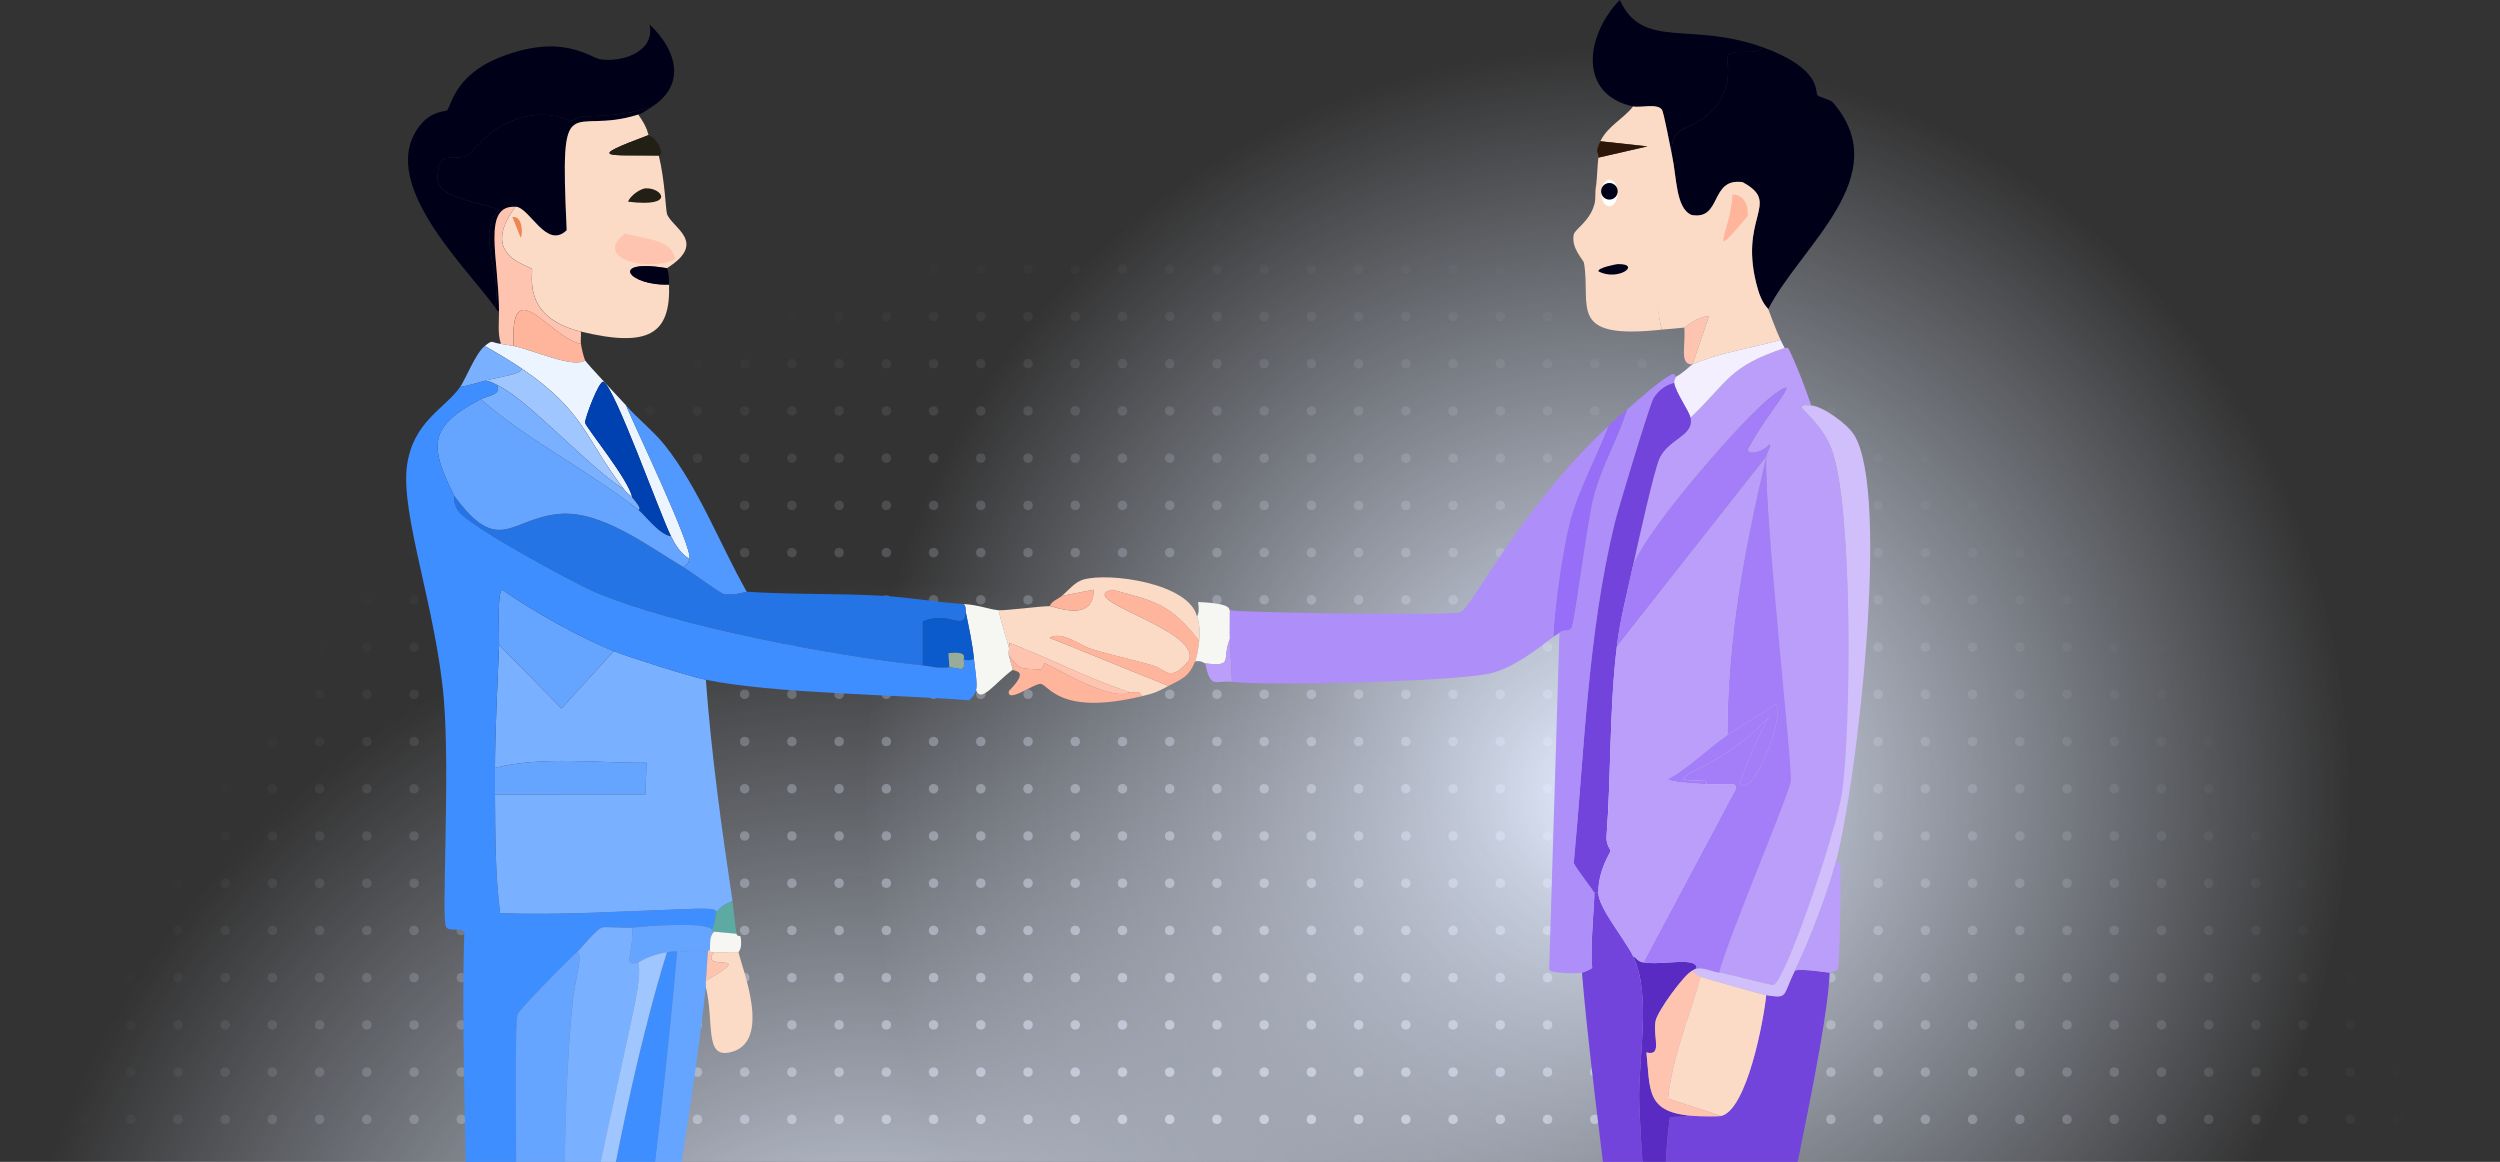 <svg width="794" height="369" viewBox="0 0 794 369" fill="none" xmlns="http://www.w3.org/2000/svg">
<rect x="0" y="0" width="794" height="369" fill="#333333" stroke="none"/>
<g clip-path="url(#clip0_1100_24334)">
<mask id="mask0_1100_24334" style="mask-type:alpha" maskUnits="userSpaceOnUse" x="10" y="69" width="769" height="769">
<circle cx="394.5" cy="453.5" r="384.5" fill="url(#paint0_radial_1100_24334)"/>
</mask>
<g mask="url(#mask0_1100_24334)">
<circle cx="11.5" cy="355.5" r="1.5" fill="#C2C5D4"/>
<circle cx="26.5" cy="355.5" r="1.5" fill="#C2C5D4"/>
<circle cx="41.5" cy="355.5" r="1.5" fill="#C2C5D4"/>
<circle cx="56.5" cy="355.5" r="1.5" fill="#C2C5D4"/>
<circle cx="71.5" cy="355.5" r="1.5" fill="#C2C5D4"/>
<circle cx="86.5" cy="355.5" r="1.5" fill="#C2C5D4"/>
<circle cx="101.5" cy="355.5" r="1.5" fill="#C2C5D4"/>
<circle cx="116.5" cy="355.5" r="1.5" fill="#C2C5D4"/>
<circle cx="131.5" cy="355.5" r="1.5" fill="#C2C5D4"/>
<circle cx="146.5" cy="355.5" r="1.5" fill="#C2C5D4"/>
<circle cx="161.5" cy="355.5" r="1.5" fill="#C2C5D4"/>
<circle cx="176.5" cy="355.5" r="1.5" fill="#C2C5D4"/>
<circle cx="191.5" cy="355.5" r="1.5" fill="#C2C5D4"/>
<circle cx="206.5" cy="355.5" r="1.5" fill="#C2C5D4"/>
<circle cx="221.5" cy="355.5" r="1.5" fill="#C2C5D4"/>
<circle cx="236.5" cy="355.5" r="1.5" fill="#C2C5D4"/>
<circle cx="251.5" cy="355.5" r="1.5" fill="#C2C5D4"/>
<circle cx="266.5" cy="355.5" r="1.5" fill="#C2C5D4"/>
<circle cx="281.5" cy="355.5" r="1.5" fill="#C2C5D4"/>
<circle cx="296.5" cy="355.5" r="1.5" fill="#C2C5D4"/>
<circle cx="311.5" cy="355.5" r="1.5" fill="#C2C5D4"/>
<circle cx="326.5" cy="355.5" r="1.5" fill="#C2C5D4"/>
<circle cx="341.5" cy="355.5" r="1.5" fill="#C2C5D4"/>
<circle cx="356.5" cy="355.5" r="1.5" fill="#C2C5D4"/>
<circle cx="611.5" cy="355.5" r="1.5" fill="#C2C5D4"/>
<circle cx="371.5" cy="355.5" r="1.5" fill="#C2C5D4"/>
<circle cx="626.5" cy="355.5" r="1.5" fill="#C2C5D4"/>
<circle cx="386.5" cy="355.5" r="1.5" fill="#C2C5D4"/>
<circle cx="641.5" cy="355.5" r="1.5" fill="#C2C5D4"/>
<circle cx="401.5" cy="355.5" r="1.5" fill="#C2C5D4"/>
<circle cx="656.5" cy="355.5" r="1.5" fill="#C2C5D4"/>
<circle cx="416.5" cy="355.5" r="1.5" fill="#C2C5D4"/>
<circle cx="671.5" cy="355.5" r="1.5" fill="#C2C5D4"/>
<circle cx="431.5" cy="355.5" r="1.5" fill="#C2C5D4"/>
<circle cx="686.5" cy="355.5" r="1.5" fill="#C2C5D4"/>
<circle cx="446.5" cy="355.5" r="1.5" fill="#C2C5D4"/>
<circle cx="701.5" cy="355.5" r="1.5" fill="#C2C5D4"/>
<circle cx="461.5" cy="355.5" r="1.5" fill="#C2C5D4"/>
<circle cx="716.5" cy="355.5" r="1.5" fill="#C2C5D4"/>
<circle cx="476.5" cy="355.5" r="1.5" fill="#C2C5D4"/>
<circle cx="731.5" cy="355.5" r="1.5" fill="#C2C5D4"/>
<circle cx="491.5" cy="355.5" r="1.5" fill="#C2C5D4"/>
<circle cx="746.5" cy="355.5" r="1.5" fill="#C2C5D4"/>
<circle cx="506.5" cy="355.5" r="1.5" fill="#C2C5D4"/>
<circle cx="761.5" cy="355.5" r="1.5" fill="#C2C5D4"/>
<circle cx="521.5" cy="355.5" r="1.5" fill="#C2C5D4"/>
<circle cx="776.5" cy="355.5" r="1.5" fill="#C2C5D4"/>
<circle cx="536.5" cy="355.5" r="1.5" fill="#C2C5D4"/>
<circle cx="551.5" cy="355.5" r="1.5" fill="#C2C5D4"/>
<circle cx="566.5" cy="355.5" r="1.5" fill="#C2C5D4"/>
<circle cx="581.5" cy="355.5" r="1.5" fill="#C2C5D4"/>
<circle cx="596.5" cy="355.5" r="1.5" fill="#C2C5D4"/>
<circle cx="11.5" cy="340.5" r="1.5" fill="#C2C5D4"/>
<circle cx="26.5" cy="340.5" r="1.5" fill="#C2C5D4"/>
<circle cx="41.5" cy="340.5" r="1.5" fill="#C2C5D4"/>
<circle cx="56.5" cy="340.5" r="1.5" fill="#C2C5D4"/>
<circle cx="71.5" cy="340.5" r="1.5" fill="#C2C5D4"/>
<circle cx="86.5" cy="340.5" r="1.5" fill="#C2C5D4"/>
<circle cx="101.5" cy="340.5" r="1.5" fill="#C2C5D4"/>
<circle cx="116.5" cy="340.5" r="1.5" fill="#C2C5D4"/>
<circle cx="131.5" cy="340.5" r="1.5" fill="#C2C5D4"/>
<circle cx="146.5" cy="340.5" r="1.5" fill="#C2C5D4"/>
<circle cx="161.5" cy="340.5" r="1.5" fill="#C2C5D4"/>
<circle cx="176.5" cy="340.5" r="1.5" fill="#C2C5D4"/>
<circle cx="191.5" cy="340.5" r="1.5" fill="#C2C5D4"/>
<circle cx="206.5" cy="340.5" r="1.5" fill="#C2C5D4"/>
<circle cx="221.5" cy="340.5" r="1.5" fill="#C2C5D4"/>
<circle cx="236.5" cy="340.5" r="1.5" fill="#C2C5D4"/>
<circle cx="251.5" cy="340.5" r="1.5" fill="#C2C5D4"/>
<circle cx="266.5" cy="340.5" r="1.5" fill="#C2C5D4"/>
<circle cx="281.5" cy="340.5" r="1.5" fill="#C2C5D4"/>
<circle cx="296.5" cy="340.5" r="1.5" fill="#C2C5D4"/>
<circle cx="311.5" cy="340.5" r="1.5" fill="#C2C5D4"/>
<circle cx="326.5" cy="340.5" r="1.5" fill="#C2C5D4"/>
<circle cx="341.5" cy="340.5" r="1.5" fill="#C2C5D4"/>
<circle cx="356.5" cy="340.5" r="1.5" fill="#C2C5D4"/>
<circle cx="611.5" cy="340.5" r="1.5" fill="#C2C5D4"/>
<circle cx="371.5" cy="340.5" r="1.5" fill="#C2C5D4"/>
<circle cx="626.5" cy="340.5" r="1.5" fill="#C2C5D4"/>
<circle cx="386.5" cy="340.5" r="1.5" fill="#C2C5D4"/>
<circle cx="641.5" cy="340.5" r="1.5" fill="#C2C5D4"/>
<circle cx="401.5" cy="340.5" r="1.5" fill="#C2C5D4"/>
<circle cx="656.5" cy="340.5" r="1.5" fill="#C2C5D4"/>
<circle cx="416.5" cy="340.5" r="1.5" fill="#C2C5D4"/>
<circle cx="671.5" cy="340.5" r="1.5" fill="#C2C5D4"/>
<circle cx="431.5" cy="340.5" r="1.5" fill="#C2C5D4"/>
<circle cx="686.5" cy="340.5" r="1.5" fill="#C2C5D4"/>
<circle cx="446.5" cy="340.5" r="1.5" fill="#C2C5D4"/>
<circle cx="701.5" cy="340.5" r="1.5" fill="#C2C5D4"/>
<circle cx="461.5" cy="340.5" r="1.5" fill="#C2C5D4"/>
<circle cx="716.5" cy="340.5" r="1.5" fill="#C2C5D4"/>
<circle cx="476.5" cy="340.5" r="1.5" fill="#C2C5D4"/>
<circle cx="731.5" cy="340.5" r="1.5" fill="#C2C5D4"/>
<circle cx="491.5" cy="340.5" r="1.5" fill="#C2C5D4"/>
<circle cx="746.5" cy="340.5" r="1.5" fill="#C2C5D4"/>
<circle cx="506.5" cy="340.5" r="1.5" fill="#C2C5D4"/>
<circle cx="761.5" cy="340.5" r="1.5" fill="#C2C5D4"/>
<circle cx="521.5" cy="340.5" r="1.5" fill="#C2C5D4"/>
<circle cx="776.5" cy="340.5" r="1.5" fill="#C2C5D4"/>
<circle cx="536.5" cy="340.5" r="1.5" fill="#C2C5D4"/>
<circle cx="551.5" cy="340.5" r="1.5" fill="#C2C5D4"/>
<circle cx="566.5" cy="340.5" r="1.5" fill="#C2C5D4"/>
<circle cx="581.5" cy="340.5" r="1.5" fill="#C2C5D4"/>
<circle cx="596.5" cy="340.5" r="1.5" fill="#C2C5D4"/>
<circle cx="11.5" cy="325.5" r="1.5" fill="#C2C5D4"/>
<circle cx="26.5" cy="325.5" r="1.5" fill="#C2C5D4"/>
<circle cx="41.5" cy="325.5" r="1.5" fill="#C2C5D4"/>
<circle cx="56.5" cy="325.5" r="1.5" fill="#C2C5D4"/>
<circle cx="71.5" cy="325.5" r="1.5" fill="#C2C5D4"/>
<circle cx="86.5" cy="325.5" r="1.5" fill="#C2C5D4"/>
<circle cx="101.5" cy="325.5" r="1.5" fill="#C2C5D4"/>
<circle cx="116.5" cy="325.5" r="1.5" fill="#C2C5D4"/>
<circle cx="131.5" cy="325.5" r="1.5" fill="#C2C5D4"/>
<circle cx="146.5" cy="325.5" r="1.5" fill="#C2C5D4"/>
<circle cx="161.5" cy="325.5" r="1.5" fill="#C2C5D4"/>
<circle cx="176.5" cy="325.5" r="1.5" fill="#C2C5D4"/>
<circle cx="191.5" cy="325.5" r="1.5" fill="#C2C5D4"/>
<circle cx="206.5" cy="325.5" r="1.5" fill="#C2C5D4"/>
<circle cx="221.5" cy="325.5" r="1.5" fill="#C2C5D4"/>
<circle cx="236.5" cy="325.5" r="1.5" fill="#C2C5D4"/>
<circle cx="251.5" cy="325.5" r="1.5" fill="#C2C5D4"/>
<circle cx="266.5" cy="325.5" r="1.5" fill="#C2C5D4"/>
<circle cx="281.5" cy="325.5" r="1.5" fill="#C2C5D4"/>
<circle cx="296.5" cy="325.5" r="1.5" fill="#C2C5D4"/>
<circle cx="311.5" cy="325.5" r="1.5" fill="#C2C5D4"/>
<circle cx="326.5" cy="325.5" r="1.5" fill="#C2C5D4"/>
<circle cx="341.5" cy="325.5" r="1.5" fill="#C2C5D4"/>
<circle cx="356.5" cy="325.5" r="1.5" fill="#C2C5D4"/>
<circle cx="611.5" cy="325.5" r="1.5" fill="#C2C5D4"/>
<circle cx="371.5" cy="325.5" r="1.5" fill="#C2C5D4"/>
<circle cx="626.5" cy="325.5" r="1.5" fill="#C2C5D4"/>
<circle cx="386.5" cy="325.5" r="1.5" fill="#C2C5D4"/>
<circle cx="641.5" cy="325.5" r="1.5" fill="#C2C5D4"/>
<circle cx="401.5" cy="325.5" r="1.5" fill="#C2C5D4"/>
<circle cx="656.5" cy="325.5" r="1.5" fill="#C2C5D4"/>
<circle cx="416.5" cy="325.5" r="1.5" fill="#C2C5D4"/>
<circle cx="671.5" cy="325.5" r="1.5" fill="#C2C5D4"/>
<circle cx="431.5" cy="325.5" r="1.5" fill="#C2C5D4"/>
<circle cx="686.5" cy="325.5" r="1.5" fill="#C2C5D4"/>
<circle cx="446.5" cy="325.5" r="1.5" fill="#C2C5D4"/>
<circle cx="701.5" cy="325.5" r="1.5" fill="#C2C5D4"/>
<circle cx="461.5" cy="325.5" r="1.5" fill="#C2C5D4"/>
<circle cx="716.5" cy="325.5" r="1.5" fill="#C2C5D4"/>
<circle cx="476.5" cy="325.5" r="1.5" fill="#C2C5D4"/>
<circle cx="731.5" cy="325.5" r="1.5" fill="#C2C5D4"/>
<circle cx="491.5" cy="325.5" r="1.5" fill="#C2C5D4"/>
<circle cx="746.5" cy="325.5" r="1.5" fill="#C2C5D4"/>
<circle cx="506.5" cy="325.5" r="1.5" fill="#C2C5D4"/>
<circle cx="761.5" cy="325.5" r="1.5" fill="#C2C5D4"/>
<circle cx="521.5" cy="325.5" r="1.5" fill="#C2C5D4"/>
<circle cx="776.5" cy="325.5" r="1.5" fill="#C2C5D4"/>
<circle cx="536.5" cy="325.5" r="1.5" fill="#C2C5D4"/>
<circle cx="551.5" cy="325.5" r="1.5" fill="#C2C5D4"/>
<circle cx="566.5" cy="325.5" r="1.5" fill="#C2C5D4"/>
<circle cx="581.5" cy="325.5" r="1.5" fill="#C2C5D4"/>
<circle cx="596.5" cy="325.5" r="1.5" fill="#C2C5D4"/>
<circle cx="11.5" cy="310.5" r="1.5" fill="#C2C5D4"/>
<circle cx="26.5" cy="310.5" r="1.5" fill="#C2C5D4"/>
<circle cx="41.5" cy="310.5" r="1.5" fill="#C2C5D4"/>
<circle cx="56.5" cy="310.5" r="1.5" fill="#C2C5D4"/>
<circle cx="71.5" cy="310.5" r="1.5" fill="#C2C5D4"/>
<circle cx="86.5" cy="310.5" r="1.5" fill="#C2C5D4"/>
<circle cx="101.5" cy="310.5" r="1.5" fill="#C2C5D4"/>
<circle cx="116.5" cy="310.5" r="1.5" fill="#C2C5D4"/>
<circle cx="131.5" cy="310.5" r="1.5" fill="#C2C5D4"/>
<circle cx="146.5" cy="310.5" r="1.5" fill="#C2C5D4"/>
<circle cx="161.5" cy="310.5" r="1.5" fill="#C2C5D4"/>
<circle cx="176.5" cy="310.5" r="1.5" fill="#C2C5D4"/>
<circle cx="191.5" cy="310.5" r="1.5" fill="#C2C5D4"/>
<circle cx="206.5" cy="310.5" r="1.5" fill="#C2C5D4"/>
<circle cx="221.5" cy="310.5" r="1.5" fill="#C2C5D4"/>
<circle cx="236.5" cy="310.5" r="1.5" fill="#C2C5D4"/>
<circle cx="251.5" cy="310.5" r="1.5" fill="#C2C5D4"/>
<circle cx="266.5" cy="310.5" r="1.5" fill="#C2C5D4"/>
<circle cx="281.5" cy="310.5" r="1.5" fill="#C2C5D4"/>
<circle cx="296.5" cy="310.5" r="1.5" fill="#C2C5D4"/>
<circle cx="311.5" cy="310.5" r="1.5" fill="#C2C5D4"/>
<circle cx="326.5" cy="310.5" r="1.5" fill="#C2C5D4"/>
<circle cx="341.5" cy="310.5" r="1.5" fill="#C2C5D4"/>
<circle cx="356.5" cy="310.5" r="1.5" fill="#C2C5D4"/>
<circle cx="611.5" cy="310.5" r="1.5" fill="#C2C5D4"/>
<circle cx="371.5" cy="310.5" r="1.5" fill="#C2C5D4"/>
<circle cx="626.5" cy="310.5" r="1.5" fill="#C2C5D4"/>
<circle cx="386.5" cy="310.5" r="1.5" fill="#C2C5D4"/>
<circle cx="641.5" cy="310.5" r="1.5" fill="#C2C5D4"/>
<circle cx="401.5" cy="310.5" r="1.5" fill="#C2C5D4"/>
<circle cx="656.5" cy="310.5" r="1.5" fill="#C2C5D4"/>
<circle cx="416.5" cy="310.5" r="1.5" fill="#C2C5D4"/>
<circle cx="671.5" cy="310.5" r="1.5" fill="#C2C5D4"/>
<circle cx="431.5" cy="310.5" r="1.5" fill="#C2C5D4"/>
<circle cx="686.5" cy="310.5" r="1.5" fill="#C2C5D4"/>
<circle cx="446.5" cy="310.5" r="1.5" fill="#C2C5D4"/>
<circle cx="701.5" cy="310.5" r="1.5" fill="#C2C5D4"/>
<circle cx="461.5" cy="310.5" r="1.5" fill="#C2C5D4"/>
<circle cx="716.5" cy="310.5" r="1.5" fill="#C2C5D4"/>
<circle cx="476.5" cy="310.5" r="1.5" fill="#C2C5D4"/>
<circle cx="731.5" cy="310.5" r="1.5" fill="#C2C5D4"/>
<circle cx="491.5" cy="310.5" r="1.5" fill="#C2C5D4"/>
<circle cx="746.5" cy="310.5" r="1.5" fill="#C2C5D4"/>
<circle cx="506.5" cy="310.5" r="1.5" fill="#C2C5D4"/>
<circle cx="761.5" cy="310.5" r="1.5" fill="#C2C5D4"/>
<circle cx="521.5" cy="310.5" r="1.5" fill="#C2C5D4"/>
<circle cx="776.5" cy="310.5" r="1.5" fill="#C2C5D4"/>
<circle cx="536.5" cy="310.5" r="1.5" fill="#C2C5D4"/>
<circle cx="551.5" cy="310.5" r="1.5" fill="#C2C5D4"/>
<circle cx="566.5" cy="310.5" r="1.5" fill="#C2C5D4"/>
<circle cx="581.5" cy="310.5" r="1.5" fill="#C2C5D4"/>
<circle cx="596.5" cy="310.5" r="1.5" fill="#C2C5D4"/>
<circle cx="11.5" cy="295.5" r="1.5" fill="#C2C5D4"/>
<circle cx="26.5" cy="295.5" r="1.5" fill="#C2C5D4"/>
<circle cx="41.5" cy="295.5" r="1.5" fill="#C2C5D4"/>
<circle cx="56.5" cy="295.5" r="1.5" fill="#C2C5D4"/>
<circle cx="71.5" cy="295.5" r="1.5" fill="#C2C5D4"/>
<circle cx="86.5" cy="295.5" r="1.5" fill="#C2C5D4"/>
<circle cx="101.5" cy="295.5" r="1.5" fill="#C2C5D4"/>
<circle cx="116.5" cy="295.5" r="1.5" fill="#C2C5D4"/>
<circle cx="131.5" cy="295.5" r="1.5" fill="#C2C5D4"/>
<circle cx="146.5" cy="295.5" r="1.5" fill="#C2C5D4"/>
<circle cx="161.5" cy="295.5" r="1.5" fill="#C2C5D4"/>
<circle cx="176.5" cy="295.5" r="1.5" fill="#C2C5D4"/>
<circle cx="191.5" cy="295.5" r="1.5" fill="#C2C5D4"/>
<circle cx="206.5" cy="295.5" r="1.5" fill="#C2C5D4"/>
<circle cx="221.5" cy="295.5" r="1.5" fill="#C2C5D4"/>
<circle cx="236.5" cy="295.5" r="1.5" fill="#C2C5D4"/>
<circle cx="251.5" cy="295.5" r="1.5" fill="#C2C5D4"/>
<circle cx="266.5" cy="295.5" r="1.5" fill="#C2C5D4"/>
<circle cx="281.5" cy="295.5" r="1.5" fill="#C2C5D4"/>
<circle cx="296.5" cy="295.5" r="1.5" fill="#C2C5D4"/>
<circle cx="311.5" cy="295.5" r="1.5" fill="#C2C5D4"/>
<circle cx="326.5" cy="295.5" r="1.5" fill="#C2C5D4"/>
<circle cx="341.5" cy="295.5" r="1.5" fill="#C2C5D4"/>
<circle cx="356.5" cy="295.5" r="1.5" fill="#C2C5D4"/>
<circle cx="611.5" cy="295.5" r="1.5" fill="#C2C5D4"/>
<circle cx="371.5" cy="295.5" r="1.5" fill="#C2C5D4"/>
<circle cx="626.5" cy="295.5" r="1.5" fill="#C2C5D4"/>
<circle cx="386.5" cy="295.5" r="1.5" fill="#C2C5D4"/>
<circle cx="641.5" cy="295.5" r="1.5" fill="#C2C5D4"/>
<circle cx="401.5" cy="295.5" r="1.5" fill="#C2C5D4"/>
<circle cx="656.5" cy="295.5" r="1.5" fill="#C2C5D4"/>
<circle cx="416.5" cy="295.5" r="1.5" fill="#C2C5D4"/>
<circle cx="671.5" cy="295.5" r="1.5" fill="#C2C5D4"/>
<circle cx="431.5" cy="295.5" r="1.5" fill="#C2C5D4"/>
<circle cx="686.5" cy="295.5" r="1.5" fill="#C2C5D4"/>
<circle cx="446.5" cy="295.5" r="1.5" fill="#C2C5D4"/>
<circle cx="701.5" cy="295.5" r="1.5" fill="#C2C5D4"/>
<circle cx="461.5" cy="295.5" r="1.5" fill="#C2C5D4"/>
<circle cx="716.5" cy="295.5" r="1.5" fill="#C2C5D4"/>
<circle cx="476.5" cy="295.5" r="1.5" fill="#C2C5D4"/>
<circle cx="731.5" cy="295.5" r="1.5" fill="#C2C5D4"/>
<circle cx="491.5" cy="295.5" r="1.5" fill="#C2C5D4"/>
<circle cx="746.5" cy="295.5" r="1.5" fill="#C2C5D4"/>
<circle cx="506.5" cy="295.5" r="1.5" fill="#C2C5D4"/>
<circle cx="761.5" cy="295.5" r="1.5" fill="#C2C5D4"/>
<circle cx="521.5" cy="295.5" r="1.5" fill="#C2C5D4"/>
<circle cx="776.5" cy="295.5" r="1.5" fill="#C2C5D4"/>
<circle cx="536.5" cy="295.5" r="1.5" fill="#C2C5D4"/>
<circle cx="551.5" cy="295.5" r="1.5" fill="#C2C5D4"/>
<circle cx="566.5" cy="295.5" r="1.5" fill="#C2C5D4"/>
<circle cx="581.5" cy="295.5" r="1.5" fill="#C2C5D4"/>
<circle cx="596.5" cy="295.5" r="1.5" fill="#C2C5D4"/>
<circle cx="11.5" cy="280.5" r="1.5" fill="#C2C5D4"/>
<circle cx="26.5" cy="280.5" r="1.5" fill="#C2C5D4"/>
<circle cx="41.5" cy="280.5" r="1.5" fill="#C2C5D4"/>
<circle cx="56.5" cy="280.5" r="1.5" fill="#C2C5D4"/>
<circle cx="71.5" cy="280.5" r="1.5" fill="#C2C5D4"/>
<circle cx="86.5" cy="280.5" r="1.5" fill="#C2C5D4"/>
<circle cx="101.5" cy="280.5" r="1.5" fill="#C2C5D4"/>
<circle cx="116.5" cy="280.5" r="1.5" fill="#C2C5D4"/>
<circle cx="131.5" cy="280.5" r="1.5" fill="#C2C5D4"/>
<circle cx="146.5" cy="280.5" r="1.5" fill="#C2C5D4"/>
<circle cx="161.5" cy="280.5" r="1.5" fill="#C2C5D4"/>
<circle cx="176.5" cy="280.5" r="1.5" fill="#C2C5D4"/>
<circle cx="191.5" cy="280.5" r="1.5" fill="#C2C5D4"/>
<circle cx="206.5" cy="280.5" r="1.5" fill="#C2C5D4"/>
<circle cx="221.5" cy="280.5" r="1.5" fill="#C2C5D4"/>
<circle cx="236.5" cy="280.5" r="1.5" fill="#C2C5D4"/>
<circle cx="251.5" cy="280.5" r="1.5" fill="#C2C5D4"/>
<circle cx="266.5" cy="280.5" r="1.5" fill="#C2C5D4"/>
<circle cx="281.5" cy="280.5" r="1.5" fill="#C2C5D4"/>
<circle cx="296.5" cy="280.5" r="1.5" fill="#C2C5D4"/>
<circle cx="311.5" cy="280.5" r="1.5" fill="#C2C5D4"/>
<circle cx="326.5" cy="280.5" r="1.5" fill="#C2C5D4"/>
<circle cx="341.5" cy="280.5" r="1.5" fill="#C2C5D4"/>
<circle cx="356.5" cy="280.5" r="1.5" fill="#C2C5D4"/>
<circle cx="611.5" cy="280.5" r="1.5" fill="#C2C5D4"/>
<circle cx="371.5" cy="280.5" r="1.5" fill="#C2C5D4"/>
<circle cx="626.5" cy="280.5" r="1.5" fill="#C2C5D4"/>
<circle cx="386.5" cy="280.5" r="1.5" fill="#C2C5D4"/>
<circle cx="641.5" cy="280.5" r="1.5" fill="#C2C5D4"/>
<circle cx="401.5" cy="280.5" r="1.5" fill="#C2C5D4"/>
<circle cx="656.5" cy="280.5" r="1.5" fill="#C2C5D4"/>
<circle cx="416.5" cy="280.5" r="1.5" fill="#C2C5D4"/>
<circle cx="671.5" cy="280.5" r="1.5" fill="#C2C5D4"/>
<circle cx="431.5" cy="280.5" r="1.5" fill="#C2C5D4"/>
<circle cx="686.5" cy="280.5" r="1.5" fill="#C2C5D4"/>
<circle cx="446.5" cy="280.5" r="1.5" fill="#C2C5D4"/>
<circle cx="701.5" cy="280.5" r="1.5" fill="#C2C5D4"/>
<circle cx="461.5" cy="280.5" r="1.5" fill="#C2C5D4"/>
<circle cx="716.5" cy="280.5" r="1.5" fill="#C2C5D4"/>
<circle cx="476.5" cy="280.5" r="1.5" fill="#C2C5D4"/>
<circle cx="731.5" cy="280.5" r="1.5" fill="#C2C5D4"/>
<circle cx="491.5" cy="280.5" r="1.5" fill="#C2C5D4"/>
<circle cx="746.5" cy="280.5" r="1.5" fill="#C2C5D4"/>
<circle cx="506.5" cy="280.5" r="1.5" fill="#C2C5D4"/>
<circle cx="761.5" cy="280.5" r="1.5" fill="#C2C5D4"/>
<circle cx="521.5" cy="280.5" r="1.5" fill="#C2C5D4"/>
<circle cx="776.5" cy="280.5" r="1.5" fill="#C2C5D4"/>
<circle cx="536.5" cy="280.5" r="1.5" fill="#C2C5D4"/>
<circle cx="551.5" cy="280.5" r="1.5" fill="#C2C5D4"/>
<circle cx="566.5" cy="280.5" r="1.5" fill="#C2C5D4"/>
<circle cx="581.5" cy="280.5" r="1.5" fill="#C2C5D4"/>
<circle cx="596.5" cy="280.5" r="1.5" fill="#C2C5D4"/>
<circle cx="11.5" cy="265.5" r="1.5" fill="#C2C5D4"/>
<circle cx="26.5" cy="265.5" r="1.5" fill="#C2C5D4"/>
<circle cx="41.5" cy="265.5" r="1.5" fill="#C2C5D4"/>
<circle cx="56.5" cy="265.5" r="1.5" fill="#C2C5D4"/>
<circle cx="71.5" cy="265.5" r="1.5" fill="#C2C5D4"/>
<circle cx="86.5" cy="265.5" r="1.5" fill="#C2C5D4"/>
<circle cx="101.5" cy="265.5" r="1.5" fill="#C2C5D4"/>
<circle cx="116.5" cy="265.5" r="1.5" fill="#C2C5D4"/>
<circle cx="131.5" cy="265.5" r="1.5" fill="#C2C5D4"/>
<circle cx="146.5" cy="265.5" r="1.5" fill="#C2C5D4"/>
<circle cx="161.5" cy="265.5" r="1.5" fill="#C2C5D4"/>
<circle cx="176.5" cy="265.5" r="1.5" fill="#C2C5D4"/>
<circle cx="191.5" cy="265.5" r="1.5" fill="#C2C5D4"/>
<circle cx="206.5" cy="265.5" r="1.5" fill="#C2C5D4"/>
<circle cx="221.5" cy="265.5" r="1.5" fill="#C2C5D4"/>
<circle cx="236.5" cy="265.5" r="1.5" fill="#C2C5D4"/>
<circle cx="251.5" cy="265.5" r="1.5" fill="#C2C5D4"/>
<circle cx="266.5" cy="265.5" r="1.5" fill="#C2C5D4"/>
<circle cx="281.5" cy="265.5" r="1.5" fill="#C2C5D4"/>
<circle cx="296.5" cy="265.5" r="1.5" fill="#C2C5D4"/>
<circle cx="311.5" cy="265.5" r="1.5" fill="#C2C5D4"/>
<circle cx="326.5" cy="265.5" r="1.5" fill="#C2C5D4"/>
<circle cx="341.5" cy="265.5" r="1.5" fill="#C2C5D4"/>
<circle cx="356.5" cy="265.5" r="1.5" fill="#C2C5D4"/>
<circle cx="611.5" cy="265.5" r="1.5" fill="#C2C5D4"/>
<circle cx="371.5" cy="265.5" r="1.5" fill="#C2C5D4"/>
<circle cx="626.5" cy="265.5" r="1.5" fill="#C2C5D4"/>
<circle cx="386.5" cy="265.5" r="1.5" fill="#C2C5D4"/>
<circle cx="641.5" cy="265.5" r="1.5" fill="#C2C5D4"/>
<circle cx="401.5" cy="265.5" r="1.5" fill="#C2C5D4"/>
<circle cx="656.5" cy="265.5" r="1.5" fill="#C2C5D4"/>
<circle cx="416.5" cy="265.5" r="1.5" fill="#C2C5D4"/>
<circle cx="671.5" cy="265.5" r="1.5" fill="#C2C5D4"/>
<circle cx="431.5" cy="265.5" r="1.5" fill="#C2C5D4"/>
<circle cx="686.5" cy="265.5" r="1.5" fill="#C2C5D4"/>
<circle cx="446.5" cy="265.5" r="1.5" fill="#C2C5D4"/>
<circle cx="701.5" cy="265.5" r="1.5" fill="#C2C5D4"/>
<circle cx="461.5" cy="265.5" r="1.5" fill="#C2C5D4"/>
<circle cx="716.5" cy="265.5" r="1.5" fill="#C2C5D4"/>
<circle cx="476.5" cy="265.5" r="1.5" fill="#C2C5D4"/>
<circle cx="731.5" cy="265.5" r="1.5" fill="#C2C5D4"/>
<circle cx="491.5" cy="265.5" r="1.5" fill="#C2C5D4"/>
<circle cx="746.5" cy="265.5" r="1.5" fill="#C2C5D4"/>
<circle cx="506.5" cy="265.5" r="1.5" fill="#C2C5D4"/>
<circle cx="761.5" cy="265.5" r="1.5" fill="#C2C5D4"/>
<circle cx="521.5" cy="265.5" r="1.5" fill="#C2C5D4"/>
<circle cx="776.5" cy="265.5" r="1.5" fill="#C2C5D4"/>
<circle cx="536.5" cy="265.5" r="1.5" fill="#C2C5D4"/>
<circle cx="551.5" cy="265.5" r="1.5" fill="#C2C5D4"/>
<circle cx="566.5" cy="265.5" r="1.5" fill="#C2C5D4"/>
<circle cx="581.5" cy="265.5" r="1.5" fill="#C2C5D4"/>
<circle cx="596.5" cy="265.5" r="1.5" fill="#C2C5D4"/>
<circle cx="11.5" cy="250.5" r="1.5" fill="#C2C5D4"/>
<circle cx="26.5" cy="250.5" r="1.5" fill="#C2C5D4"/>
<circle cx="41.5" cy="250.5" r="1.5" fill="#C2C5D4"/>
<circle cx="56.5" cy="250.5" r="1.5" fill="#C2C5D4"/>
<circle cx="71.5" cy="250.5" r="1.5" fill="#C2C5D4"/>
<circle cx="86.5" cy="250.5" r="1.5" fill="#C2C5D4"/>
<circle cx="101.5" cy="250.5" r="1.5" fill="#C2C5D4"/>
<circle cx="116.5" cy="250.5" r="1.5" fill="#C2C5D4"/>
<circle cx="131.5" cy="250.5" r="1.5" fill="#C2C5D4"/>
<circle cx="146.5" cy="250.5" r="1.5" fill="#C2C5D4"/>
<circle cx="161.5" cy="250.5" r="1.5" fill="#C2C5D4"/>
<circle cx="176.5" cy="250.5" r="1.5" fill="#C2C5D4"/>
<circle cx="191.5" cy="250.5" r="1.5" fill="#C2C5D4"/>
<circle cx="206.5" cy="250.5" r="1.5" fill="#C2C5D4"/>
<circle cx="221.5" cy="250.5" r="1.5" fill="#C2C5D4"/>
<circle cx="236.5" cy="250.5" r="1.5" fill="#C2C5D4"/>
<circle cx="251.5" cy="250.5" r="1.5" fill="#C2C5D4"/>
<circle cx="266.5" cy="250.5" r="1.5" fill="#C2C5D4"/>
<circle cx="281.5" cy="250.5" r="1.5" fill="#C2C5D4"/>
<circle cx="296.5" cy="250.5" r="1.5" fill="#C2C5D4"/>
<circle cx="311.5" cy="250.5" r="1.5" fill="#C2C5D4"/>
<circle cx="326.5" cy="250.5" r="1.5" fill="#C2C5D4"/>
<circle cx="341.5" cy="250.5" r="1.5" fill="#C2C5D4"/>
<circle cx="356.5" cy="250.5" r="1.5" fill="#C2C5D4"/>
<circle cx="611.5" cy="250.5" r="1.5" fill="#C2C5D4"/>
<circle cx="371.5" cy="250.5" r="1.5" fill="#C2C5D4"/>
<circle cx="626.5" cy="250.5" r="1.5" fill="#C2C5D4"/>
<circle cx="386.5" cy="250.5" r="1.5" fill="#C2C5D4"/>
<circle cx="641.5" cy="250.5" r="1.5" fill="#C2C5D4"/>
<circle cx="401.5" cy="250.5" r="1.5" fill="#C2C5D4"/>
<circle cx="656.5" cy="250.5" r="1.5" fill="#C2C5D4"/>
<circle cx="416.5" cy="250.5" r="1.5" fill="#C2C5D4"/>
<circle cx="671.5" cy="250.5" r="1.5" fill="#C2C5D4"/>
<circle cx="431.5" cy="250.5" r="1.5" fill="#C2C5D4"/>
<circle cx="686.5" cy="250.5" r="1.5" fill="#C2C5D4"/>
<circle cx="446.5" cy="250.5" r="1.5" fill="#C2C5D4"/>
<circle cx="701.5" cy="250.5" r="1.5" fill="#C2C5D4"/>
<circle cx="461.5" cy="250.5" r="1.5" fill="#C2C5D4"/>
<circle cx="716.5" cy="250.5" r="1.5" fill="#C2C5D4"/>
<circle cx="476.5" cy="250.5" r="1.5" fill="#C2C5D4"/>
<circle cx="731.5" cy="250.5" r="1.5" fill="#C2C5D4"/>
<circle cx="491.5" cy="250.5" r="1.5" fill="#C2C5D4"/>
<circle cx="746.5" cy="250.5" r="1.5" fill="#C2C5D4"/>
<circle cx="506.5" cy="250.5" r="1.5" fill="#C2C5D4"/>
<circle cx="761.5" cy="250.5" r="1.5" fill="#C2C5D4"/>
<circle cx="521.5" cy="250.5" r="1.5" fill="#C2C5D4"/>
<circle cx="776.5" cy="250.5" r="1.5" fill="#C2C5D4"/>
<circle cx="536.5" cy="250.5" r="1.5" fill="#C2C5D4"/>
<circle cx="551.5" cy="250.5" r="1.5" fill="#C2C5D4"/>
<circle cx="566.5" cy="250.5" r="1.5" fill="#C2C5D4"/>
<circle cx="581.5" cy="250.5" r="1.5" fill="#C2C5D4"/>
<circle cx="596.5" cy="250.5" r="1.5" fill="#C2C5D4"/>
<circle cx="11.5" cy="235.5" r="1.5" fill="#C2C5D4"/>
<circle cx="26.5" cy="235.5" r="1.5" fill="#C2C5D4"/>
<circle cx="41.5" cy="235.5" r="1.5" fill="#C2C5D4"/>
<circle cx="56.5" cy="235.5" r="1.5" fill="#C2C5D4"/>
<circle cx="71.5" cy="235.5" r="1.5" fill="#C2C5D4"/>
<circle cx="86.5" cy="235.5" r="1.5" fill="#C2C5D4"/>
<circle cx="101.5" cy="235.5" r="1.5" fill="#C2C5D4"/>
<circle cx="116.5" cy="235.5" r="1.5" fill="#C2C5D4"/>
<circle cx="131.5" cy="235.5" r="1.5" fill="#C2C5D4"/>
<circle cx="146.5" cy="235.5" r="1.5" fill="#C2C5D4"/>
<circle cx="161.5" cy="235.5" r="1.5" fill="#C2C5D4"/>
<circle cx="176.5" cy="235.5" r="1.5" fill="#C2C5D4"/>
<circle cx="191.5" cy="235.5" r="1.5" fill="#C2C5D4"/>
<circle cx="206.5" cy="235.5" r="1.5" fill="#C2C5D4"/>
<circle cx="221.5" cy="235.5" r="1.5" fill="#C2C5D4"/>
<circle cx="236.5" cy="235.5" r="1.5" fill="#C2C5D4"/>
<circle cx="251.5" cy="235.5" r="1.5" fill="#C2C5D4"/>
<circle cx="266.5" cy="235.5" r="1.5" fill="#C2C5D4"/>
<circle cx="281.5" cy="235.5" r="1.5" fill="#C2C5D4"/>
<circle cx="296.5" cy="235.5" r="1.5" fill="#C2C5D4"/>
<circle cx="311.5" cy="235.5" r="1.5" fill="#C2C5D4"/>
<circle cx="326.5" cy="235.5" r="1.5" fill="#C2C5D4"/>
<circle cx="341.5" cy="235.5" r="1.5" fill="#C2C5D4"/>
<circle cx="356.5" cy="235.5" r="1.5" fill="#C2C5D4"/>
<circle cx="611.5" cy="235.5" r="1.5" fill="#C2C5D4"/>
<circle cx="371.5" cy="235.5" r="1.5" fill="#C2C5D4"/>
<circle cx="626.5" cy="235.5" r="1.5" fill="#C2C5D4"/>
<circle cx="386.5" cy="235.5" r="1.5" fill="#C2C5D4"/>
<circle cx="641.5" cy="235.5" r="1.5" fill="#C2C5D4"/>
<circle cx="401.5" cy="235.5" r="1.5" fill="#C2C5D4"/>
<circle cx="656.5" cy="235.5" r="1.5" fill="#C2C5D4"/>
<circle cx="416.5" cy="235.5" r="1.5" fill="#C2C5D4"/>
<circle cx="671.5" cy="235.5" r="1.5" fill="#C2C5D4"/>
<circle cx="431.5" cy="235.5" r="1.5" fill="#C2C5D4"/>
<circle cx="686.5" cy="235.5" r="1.5" fill="#C2C5D4"/>
<circle cx="446.5" cy="235.5" r="1.5" fill="#C2C5D4"/>
<circle cx="701.5" cy="235.5" r="1.5" fill="#C2C5D4"/>
<circle cx="461.5" cy="235.5" r="1.5" fill="#C2C5D4"/>
<circle cx="716.5" cy="235.5" r="1.5" fill="#C2C5D4"/>
<circle cx="476.5" cy="235.5" r="1.5" fill="#C2C5D4"/>
<circle cx="731.5" cy="235.5" r="1.5" fill="#C2C5D4"/>
<circle cx="491.5" cy="235.5" r="1.5" fill="#C2C5D4"/>
<circle cx="746.5" cy="235.5" r="1.5" fill="#C2C5D4"/>
<circle cx="506.5" cy="235.5" r="1.5" fill="#C2C5D4"/>
<circle cx="761.5" cy="235.5" r="1.5" fill="#C2C5D4"/>
<circle cx="521.5" cy="235.5" r="1.5" fill="#C2C5D4"/>
<circle cx="776.5" cy="235.5" r="1.5" fill="#C2C5D4"/>
<circle cx="536.5" cy="235.5" r="1.5" fill="#C2C5D4"/>
<circle cx="551.5" cy="235.5" r="1.5" fill="#C2C5D4"/>
<circle cx="566.5" cy="235.5" r="1.5" fill="#C2C5D4"/>
<circle cx="581.5" cy="235.5" r="1.5" fill="#C2C5D4"/>
<circle cx="596.5" cy="235.5" r="1.5" fill="#C2C5D4"/>
<circle cx="11.5" cy="220.5" r="1.5" fill="#C2C5D4"/>
<circle cx="26.5" cy="220.5" r="1.5" fill="#C2C5D4"/>
<circle cx="41.5" cy="220.5" r="1.5" fill="#C2C5D4"/>
<circle cx="56.5" cy="220.5" r="1.5" fill="#C2C5D4"/>
<circle cx="71.5" cy="220.5" r="1.5" fill="#C2C5D4"/>
<circle cx="86.5" cy="220.5" r="1.5" fill="#C2C5D4"/>
<circle cx="101.5" cy="220.5" r="1.5" fill="#C2C5D4"/>
<circle cx="116.5" cy="220.5" r="1.5" fill="#C2C5D4"/>
<circle cx="131.5" cy="220.5" r="1.5" fill="#C2C5D4"/>
<circle cx="146.5" cy="220.5" r="1.5" fill="#C2C5D4"/>
<circle cx="161.5" cy="220.5" r="1.5" fill="#C2C5D4"/>
<circle cx="176.5" cy="220.5" r="1.5" fill="#C2C5D4"/>
<circle cx="191.5" cy="220.5" r="1.5" fill="#C2C5D4"/>
<circle cx="206.5" cy="220.5" r="1.5" fill="#C2C5D4"/>
<circle cx="221.5" cy="220.5" r="1.5" fill="#C2C5D4"/>
<circle cx="236.5" cy="220.5" r="1.5" fill="#C2C5D4"/>
<circle cx="251.5" cy="220.5" r="1.5" fill="#C2C5D4"/>
<circle cx="266.5" cy="220.5" r="1.5" fill="#C2C5D4"/>
<circle cx="281.5" cy="220.5" r="1.5" fill="#C2C5D4"/>
<circle cx="296.5" cy="220.5" r="1.5" fill="#C2C5D4"/>
<circle cx="311.5" cy="220.5" r="1.5" fill="#C2C5D4"/>
<circle cx="326.5" cy="220.5" r="1.5" fill="#C2C5D4"/>
<circle cx="341.5" cy="220.5" r="1.5" fill="#C2C5D4"/>
<circle cx="356.5" cy="220.5" r="1.5" fill="#C2C5D4"/>
<circle cx="611.5" cy="220.5" r="1.5" fill="#C2C5D4"/>
<circle cx="371.5" cy="220.5" r="1.5" fill="#C2C5D4"/>
<circle cx="626.5" cy="220.5" r="1.5" fill="#C2C5D4"/>
<circle cx="386.5" cy="220.5" r="1.5" fill="#C2C5D4"/>
<circle cx="641.5" cy="220.5" r="1.5" fill="#C2C5D4"/>
<circle cx="401.5" cy="220.5" r="1.5" fill="#C2C5D4"/>
<circle cx="656.5" cy="220.5" r="1.5" fill="#C2C5D4"/>
<circle cx="416.5" cy="220.5" r="1.5" fill="#C2C5D4"/>
<circle cx="671.5" cy="220.5" r="1.5" fill="#C2C5D4"/>
<circle cx="431.5" cy="220.5" r="1.5" fill="#C2C5D4"/>
<circle cx="686.5" cy="220.5" r="1.5" fill="#C2C5D4"/>
<circle cx="446.5" cy="220.5" r="1.5" fill="#C2C5D4"/>
<circle cx="701.5" cy="220.5" r="1.5" fill="#C2C5D4"/>
<circle cx="461.5" cy="220.5" r="1.5" fill="#C2C5D4"/>
<circle cx="716.5" cy="220.5" r="1.5" fill="#C2C5D4"/>
<circle cx="476.5" cy="220.5" r="1.5" fill="#C2C5D4"/>
<circle cx="731.5" cy="220.5" r="1.5" fill="#C2C5D4"/>
<circle cx="491.5" cy="220.5" r="1.5" fill="#C2C5D4"/>
<circle cx="746.5" cy="220.5" r="1.5" fill="#C2C5D4"/>
<circle cx="506.5" cy="220.5" r="1.5" fill="#C2C5D4"/>
<circle cx="761.5" cy="220.5" r="1.5" fill="#C2C5D4"/>
<circle cx="521.5" cy="220.5" r="1.5" fill="#C2C5D4"/>
<circle cx="776.5" cy="220.5" r="1.5" fill="#C2C5D4"/>
<circle cx="536.5" cy="220.5" r="1.5" fill="#C2C5D4"/>
<circle cx="551.5" cy="220.5" r="1.5" fill="#C2C5D4"/>
<circle cx="566.5" cy="220.5" r="1.5" fill="#C2C5D4"/>
<circle cx="581.5" cy="220.5" r="1.5" fill="#C2C5D4"/>
<circle cx="596.5" cy="220.5" r="1.5" fill="#C2C5D4"/>
<circle cx="11.5" cy="205.5" r="1.5" fill="#C2C5D4"/>
<circle cx="26.5" cy="205.5" r="1.5" fill="#C2C5D4"/>
<circle cx="41.5" cy="205.5" r="1.5" fill="#C2C5D4"/>
<circle cx="56.5" cy="205.5" r="1.5" fill="#C2C5D4"/>
<circle cx="71.5" cy="205.5" r="1.5" fill="#C2C5D4"/>
<circle cx="86.5" cy="205.5" r="1.5" fill="#C2C5D4"/>
<circle cx="101.5" cy="205.5" r="1.5" fill="#C2C5D4"/>
<circle cx="116.5" cy="205.5" r="1.5" fill="#C2C5D4"/>
<circle cx="131.5" cy="205.5" r="1.5" fill="#C2C5D4"/>
<circle cx="146.5" cy="205.5" r="1.5" fill="#C2C5D4"/>
<circle cx="161.5" cy="205.5" r="1.5" fill="#C2C5D4"/>
<circle cx="176.5" cy="205.5" r="1.5" fill="#C2C5D4"/>
<circle cx="191.5" cy="205.5" r="1.5" fill="#C2C5D4"/>
<circle cx="206.5" cy="205.5" r="1.5" fill="#C2C5D4"/>
<circle cx="221.5" cy="205.5" r="1.5" fill="#C2C5D4"/>
<circle cx="236.5" cy="205.5" r="1.5" fill="#C2C5D4"/>
<circle cx="251.5" cy="205.5" r="1.5" fill="#C2C5D4"/>
<circle cx="266.5" cy="205.5" r="1.5" fill="#C2C5D4"/>
<circle cx="281.5" cy="205.5" r="1.5" fill="#C2C5D4"/>
<circle cx="296.5" cy="205.5" r="1.5" fill="#C2C5D4"/>
<circle cx="311.5" cy="205.5" r="1.5" fill="#C2C5D4"/>
<circle cx="326.5" cy="205.5" r="1.5" fill="#C2C5D4"/>
<circle cx="341.5" cy="205.5" r="1.5" fill="#C2C5D4"/>
<circle cx="356.5" cy="205.5" r="1.5" fill="#C2C5D4"/>
<circle cx="611.5" cy="205.5" r="1.5" fill="#C2C5D4"/>
<circle cx="371.5" cy="205.5" r="1.5" fill="#C2C5D4"/>
<circle cx="626.5" cy="205.5" r="1.5" fill="#C2C5D4"/>
<circle cx="386.5" cy="205.5" r="1.5" fill="#C2C5D4"/>
<circle cx="641.5" cy="205.5" r="1.5" fill="#C2C5D4"/>
<circle cx="401.5" cy="205.5" r="1.5" fill="#C2C5D4"/>
<circle cx="656.5" cy="205.5" r="1.5" fill="#C2C5D4"/>
<circle cx="416.5" cy="205.5" r="1.5" fill="#C2C5D4"/>
<circle cx="671.5" cy="205.5" r="1.5" fill="#C2C5D4"/>
<circle cx="431.5" cy="205.5" r="1.5" fill="#C2C5D4"/>
<circle cx="686.5" cy="205.5" r="1.5" fill="#C2C5D4"/>
<circle cx="446.5" cy="205.5" r="1.5" fill="#C2C5D4"/>
<circle cx="701.5" cy="205.5" r="1.5" fill="#C2C5D4"/>
<circle cx="461.5" cy="205.5" r="1.5" fill="#C2C5D4"/>
<circle cx="716.5" cy="205.5" r="1.5" fill="#C2C5D4"/>
<circle cx="476.5" cy="205.5" r="1.5" fill="#C2C5D4"/>
<circle cx="731.5" cy="205.5" r="1.5" fill="#C2C5D4"/>
<circle cx="491.5" cy="205.5" r="1.5" fill="#C2C5D4"/>
<circle cx="746.5" cy="205.5" r="1.5" fill="#C2C5D4"/>
<circle cx="506.5" cy="205.5" r="1.5" fill="#C2C5D4"/>
<circle cx="761.5" cy="205.5" r="1.5" fill="#C2C5D4"/>
<circle cx="521.5" cy="205.5" r="1.5" fill="#C2C5D4"/>
<circle cx="776.5" cy="205.5" r="1.5" fill="#C2C5D4"/>
<circle cx="536.5" cy="205.5" r="1.5" fill="#C2C5D4"/>
<circle cx="551.5" cy="205.5" r="1.5" fill="#C2C5D4"/>
<circle cx="566.5" cy="205.5" r="1.5" fill="#C2C5D4"/>
<circle cx="581.5" cy="205.5" r="1.5" fill="#C2C5D4"/>
<circle cx="596.5" cy="205.5" r="1.5" fill="#C2C5D4"/>
<circle cx="11.5" cy="190.5" r="1.5" fill="#C2C5D4"/>
<circle cx="26.5" cy="190.5" r="1.5" fill="#C2C5D4"/>
<circle cx="41.5" cy="190.5" r="1.5" fill="#C2C5D4"/>
<circle cx="56.5" cy="190.5" r="1.5" fill="#C2C5D4"/>
<circle cx="71.5" cy="190.5" r="1.5" fill="#C2C5D4"/>
<circle cx="86.5" cy="190.5" r="1.5" fill="#C2C5D4"/>
<circle cx="101.5" cy="190.5" r="1.5" fill="#C2C5D4"/>
<circle cx="116.5" cy="190.5" r="1.5" fill="#C2C5D4"/>
<circle cx="131.5" cy="190.5" r="1.5" fill="#C2C5D4"/>
<circle cx="146.5" cy="190.5" r="1.5" fill="#C2C5D4"/>
<circle cx="161.5" cy="190.5" r="1.5" fill="#C2C5D4"/>
<circle cx="176.5" cy="190.5" r="1.5" fill="#C2C5D4"/>
<circle cx="191.5" cy="190.5" r="1.5" fill="#C2C5D4"/>
<circle cx="206.5" cy="190.5" r="1.5" fill="#C2C5D4"/>
<circle cx="221.5" cy="190.5" r="1.5" fill="#C2C5D4"/>
<circle cx="236.5" cy="190.5" r="1.5" fill="#C2C5D4"/>
<circle cx="251.5" cy="190.5" r="1.5" fill="#C2C5D4"/>
<circle cx="266.5" cy="190.5" r="1.5" fill="#C2C5D4"/>
<circle cx="281.5" cy="190.5" r="1.5" fill="#C2C5D4"/>
<circle cx="296.5" cy="190.5" r="1.5" fill="#C2C5D4"/>
<circle cx="311.5" cy="190.5" r="1.5" fill="#C2C5D4"/>
<circle cx="326.5" cy="190.5" r="1.5" fill="#C2C5D4"/>
<circle cx="341.5" cy="190.5" r="1.5" fill="#C2C5D4"/>
<circle cx="356.5" cy="190.5" r="1.5" fill="#C2C5D4"/>
<circle cx="611.5" cy="190.5" r="1.5" fill="#C2C5D4"/>
<circle cx="371.5" cy="190.5" r="1.5" fill="#C2C5D4"/>
<circle cx="626.5" cy="190.5" r="1.5" fill="#C2C5D4"/>
<circle cx="386.5" cy="190.5" r="1.5" fill="#C2C5D4"/>
<circle cx="641.5" cy="190.5" r="1.5" fill="#C2C5D4"/>
<circle cx="401.5" cy="190.5" r="1.5" fill="#C2C5D4"/>
<circle cx="656.5" cy="190.5" r="1.5" fill="#C2C5D4"/>
<circle cx="416.5" cy="190.5" r="1.5" fill="#C2C5D4"/>
<circle cx="671.5" cy="190.5" r="1.5" fill="#C2C5D4"/>
<circle cx="431.5" cy="190.5" r="1.5" fill="#C2C5D4"/>
<circle cx="686.5" cy="190.5" r="1.5" fill="#C2C5D4"/>
<circle cx="446.5" cy="190.5" r="1.5" fill="#C2C5D4"/>
<circle cx="701.5" cy="190.5" r="1.5" fill="#C2C5D4"/>
<circle cx="461.5" cy="190.5" r="1.5" fill="#C2C5D4"/>
<circle cx="716.5" cy="190.5" r="1.5" fill="#C2C5D4"/>
<circle cx="476.5" cy="190.5" r="1.5" fill="#C2C5D4"/>
<circle cx="731.5" cy="190.5" r="1.5" fill="#C2C5D4"/>
<circle cx="491.5" cy="190.5" r="1.5" fill="#C2C5D4"/>
<circle cx="746.5" cy="190.5" r="1.5" fill="#C2C5D4"/>
<circle cx="506.5" cy="190.5" r="1.5" fill="#C2C5D4"/>
<circle cx="761.5" cy="190.5" r="1.5" fill="#C2C5D4"/>
<circle cx="521.5" cy="190.5" r="1.5" fill="#C2C5D4"/>
<circle cx="776.5" cy="190.5" r="1.5" fill="#C2C5D4"/>
<circle cx="536.5" cy="190.5" r="1.5" fill="#C2C5D4"/>
<circle cx="551.5" cy="190.5" r="1.5" fill="#C2C5D4"/>
<circle cx="566.5" cy="190.5" r="1.5" fill="#C2C5D4"/>
<circle cx="581.5" cy="190.5" r="1.5" fill="#C2C5D4"/>
<circle cx="596.5" cy="190.5" r="1.5" fill="#C2C5D4"/>
<circle cx="11.5" cy="175.5" r="1.5" fill="#C2C5D4"/>
<circle cx="26.5" cy="175.5" r="1.5" fill="#C2C5D4"/>
<circle cx="41.5" cy="175.5" r="1.5" fill="#C2C5D4"/>
<circle cx="56.5" cy="175.5" r="1.5" fill="#C2C5D4"/>
<circle cx="71.5" cy="175.5" r="1.5" fill="#C2C5D4"/>
<circle cx="86.5" cy="175.5" r="1.5" fill="#C2C5D4"/>
<circle cx="101.5" cy="175.5" r="1.5" fill="#C2C5D4"/>
<circle cx="116.5" cy="175.5" r="1.5" fill="#C2C5D4"/>
<circle cx="131.5" cy="175.5" r="1.5" fill="#C2C5D4"/>
<circle cx="146.5" cy="175.5" r="1.5" fill="#C2C5D4"/>
<circle cx="161.5" cy="175.5" r="1.5" fill="#C2C5D4"/>
<circle cx="176.5" cy="175.5" r="1.5" fill="#C2C5D4"/>
<circle cx="191.5" cy="175.5" r="1.5" fill="#C2C5D4"/>
<circle cx="206.5" cy="175.5" r="1.5" fill="#C2C5D4"/>
<circle cx="221.5" cy="175.5" r="1.5" fill="#C2C5D4"/>
<circle cx="236.5" cy="175.5" r="1.5" fill="#C2C5D4"/>
<circle cx="251.5" cy="175.5" r="1.5" fill="#C2C5D4"/>
<circle cx="266.5" cy="175.5" r="1.5" fill="#C2C5D4"/>
<circle cx="281.5" cy="175.5" r="1.5" fill="#C2C5D4"/>
<circle cx="296.5" cy="175.5" r="1.5" fill="#C2C5D4"/>
<circle cx="311.5" cy="175.5" r="1.5" fill="#C2C5D4"/>
<circle cx="326.5" cy="175.5" r="1.5" fill="#C2C5D4"/>
<circle cx="341.5" cy="175.5" r="1.5" fill="#C2C5D4"/>
<circle cx="356.5" cy="175.5" r="1.5" fill="#C2C5D4"/>
<circle cx="611.5" cy="175.5" r="1.5" fill="#C2C5D4"/>
<circle cx="371.5" cy="175.5" r="1.5" fill="#C2C5D4"/>
<circle cx="626.5" cy="175.5" r="1.5" fill="#C2C5D4"/>
<circle cx="386.5" cy="175.5" r="1.5" fill="#C2C5D4"/>
<circle cx="641.5" cy="175.5" r="1.5" fill="#C2C5D4"/>
<circle cx="401.5" cy="175.5" r="1.5" fill="#C2C5D4"/>
<circle cx="656.5" cy="175.5" r="1.5" fill="#C2C5D4"/>
<circle cx="416.5" cy="175.5" r="1.5" fill="#C2C5D4"/>
<circle cx="671.5" cy="175.5" r="1.5" fill="#C2C5D4"/>
<circle cx="431.5" cy="175.5" r="1.5" fill="#C2C5D4"/>
<circle cx="686.5" cy="175.5" r="1.5" fill="#C2C5D4"/>
<circle cx="446.5" cy="175.5" r="1.5" fill="#C2C5D4"/>
<circle cx="701.5" cy="175.5" r="1.5" fill="#C2C5D4"/>
<circle cx="461.5" cy="175.5" r="1.5" fill="#C2C5D4"/>
<circle cx="716.5" cy="175.5" r="1.5" fill="#C2C5D4"/>
<circle cx="476.5" cy="175.5" r="1.5" fill="#C2C5D4"/>
<circle cx="731.5" cy="175.5" r="1.5" fill="#C2C5D4"/>
<circle cx="491.5" cy="175.5" r="1.5" fill="#C2C5D4"/>
<circle cx="746.5" cy="175.5" r="1.5" fill="#C2C5D4"/>
<circle cx="506.5" cy="175.5" r="1.5" fill="#C2C5D4"/>
<circle cx="761.5" cy="175.5" r="1.5" fill="#C2C5D4"/>
<circle cx="521.5" cy="175.5" r="1.5" fill="#C2C5D4"/>
<circle cx="776.5" cy="175.5" r="1.5" fill="#C2C5D4"/>
<circle cx="536.5" cy="175.5" r="1.5" fill="#C2C5D4"/>
<circle cx="551.5" cy="175.5" r="1.5" fill="#C2C5D4"/>
<circle cx="566.5" cy="175.5" r="1.5" fill="#C2C5D4"/>
<circle cx="581.5" cy="175.5" r="1.5" fill="#C2C5D4"/>
<circle cx="596.5" cy="175.5" r="1.5" fill="#C2C5D4"/>
<circle cx="11.5" cy="160.5" r="1.5" fill="#C2C5D4"/>
<circle cx="26.5" cy="160.5" r="1.5" fill="#C2C5D4"/>
<circle cx="41.5" cy="160.5" r="1.5" fill="#C2C5D4"/>
<circle cx="56.5" cy="160.5" r="1.5" fill="#C2C5D4"/>
<circle cx="71.5" cy="160.5" r="1.5" fill="#C2C5D4"/>
<circle cx="86.5" cy="160.5" r="1.5" fill="#C2C5D4"/>
<circle cx="101.5" cy="160.5" r="1.5" fill="#C2C5D4"/>
<circle cx="116.5" cy="160.5" r="1.5" fill="#C2C5D4"/>
<circle cx="131.5" cy="160.5" r="1.5" fill="#C2C5D4"/>
<circle cx="146.5" cy="160.5" r="1.5" fill="#C2C5D4"/>
<circle cx="161.5" cy="160.5" r="1.5" fill="#C2C5D4"/>
<circle cx="176.5" cy="160.5" r="1.5" fill="#C2C5D4"/>
<circle cx="191.5" cy="160.5" r="1.5" fill="#C2C5D4"/>
<circle cx="206.5" cy="160.5" r="1.5" fill="#C2C5D4"/>
<circle cx="221.5" cy="160.5" r="1.5" fill="#C2C5D4"/>
<circle cx="236.5" cy="160.5" r="1.5" fill="#C2C5D4"/>
<circle cx="251.5" cy="160.5" r="1.5" fill="#C2C5D4"/>
<circle cx="266.5" cy="160.5" r="1.5" fill="#C2C5D4"/>
<circle cx="281.5" cy="160.5" r="1.5" fill="#C2C5D4"/>
<circle cx="296.5" cy="160.5" r="1.5" fill="#C2C5D4"/>
<circle cx="311.5" cy="160.5" r="1.5" fill="#C2C5D4"/>
<circle cx="326.5" cy="160.5" r="1.5" fill="#C2C5D4"/>
<circle cx="341.5" cy="160.5" r="1.5" fill="#C2C5D4"/>
<circle cx="356.5" cy="160.5" r="1.5" fill="#C2C5D4"/>
<circle cx="611.5" cy="160.5" r="1.5" fill="#C2C5D4"/>
<circle cx="371.5" cy="160.5" r="1.5" fill="#C2C5D4"/>
<circle cx="626.5" cy="160.5" r="1.5" fill="#C2C5D4"/>
<circle cx="386.5" cy="160.5" r="1.5" fill="#C2C5D4"/>
<circle cx="641.5" cy="160.5" r="1.5" fill="#C2C5D4"/>
<circle cx="401.5" cy="160.5" r="1.5" fill="#C2C5D4"/>
<circle cx="656.5" cy="160.5" r="1.5" fill="#C2C5D4"/>
<circle cx="416.5" cy="160.5" r="1.5" fill="#C2C5D4"/>
<circle cx="671.5" cy="160.5" r="1.5" fill="#C2C5D4"/>
<circle cx="431.5" cy="160.5" r="1.5" fill="#C2C5D4"/>
<circle cx="686.5" cy="160.5" r="1.5" fill="#C2C5D4"/>
<circle cx="446.5" cy="160.5" r="1.5" fill="#C2C5D4"/>
<circle cx="701.5" cy="160.5" r="1.5" fill="#C2C5D4"/>
<circle cx="461.5" cy="160.5" r="1.5" fill="#C2C5D4"/>
<circle cx="716.5" cy="160.5" r="1.5" fill="#C2C5D4"/>
<circle cx="476.5" cy="160.5" r="1.5" fill="#C2C5D4"/>
<circle cx="731.5" cy="160.5" r="1.5" fill="#C2C5D4"/>
<circle cx="491.5" cy="160.5" r="1.5" fill="#C2C5D4"/>
<circle cx="746.5" cy="160.5" r="1.5" fill="#C2C5D4"/>
<circle cx="506.5" cy="160.5" r="1.5" fill="#C2C5D4"/>
<circle cx="761.5" cy="160.5" r="1.5" fill="#C2C5D4"/>
<circle cx="521.5" cy="160.5" r="1.5" fill="#C2C5D4"/>
<circle cx="776.5" cy="160.5" r="1.5" fill="#C2C5D4"/>
<circle cx="536.5" cy="160.5" r="1.5" fill="#C2C5D4"/>
<circle cx="551.5" cy="160.5" r="1.5" fill="#C2C5D4"/>
<circle cx="566.5" cy="160.5" r="1.5" fill="#C2C5D4"/>
<circle cx="581.5" cy="160.5" r="1.5" fill="#C2C5D4"/>
<circle cx="596.5" cy="160.5" r="1.5" fill="#C2C5D4"/>
<circle cx="11.5" cy="145.5" r="1.5" fill="#C2C5D4"/>
<circle cx="26.5" cy="145.5" r="1.5" fill="#C2C5D4"/>
<circle cx="41.5" cy="145.5" r="1.5" fill="#C2C5D4"/>
<circle cx="56.5" cy="145.5" r="1.5" fill="#C2C5D4"/>
<circle cx="71.5" cy="145.5" r="1.5" fill="#C2C5D4"/>
<circle cx="86.5" cy="145.5" r="1.5" fill="#C2C5D4"/>
<circle cx="101.5" cy="145.5" r="1.5" fill="#C2C5D4"/>
<circle cx="116.5" cy="145.5" r="1.5" fill="#C2C5D4"/>
<circle cx="131.5" cy="145.5" r="1.5" fill="#C2C5D4"/>
<circle cx="146.5" cy="145.5" r="1.5" fill="#C2C5D4"/>
<circle cx="161.5" cy="145.5" r="1.5" fill="#C2C5D4"/>
<circle cx="176.5" cy="145.5" r="1.5" fill="#C2C5D4"/>
<circle cx="191.5" cy="145.5" r="1.5" fill="#C2C5D4"/>
<circle cx="206.5" cy="145.5" r="1.5" fill="#C2C5D4"/>
<circle cx="221.5" cy="145.5" r="1.5" fill="#C2C5D4"/>
<circle cx="236.5" cy="145.5" r="1.5" fill="#C2C5D4"/>
<circle cx="251.5" cy="145.5" r="1.5" fill="#C2C5D4"/>
<circle cx="266.5" cy="145.5" r="1.5" fill="#C2C5D4"/>
<circle cx="281.5" cy="145.5" r="1.5" fill="#C2C5D4"/>
<circle cx="296.5" cy="145.5" r="1.5" fill="#C2C5D4"/>
<circle cx="311.5" cy="145.5" r="1.5" fill="#C2C5D4"/>
<circle cx="326.5" cy="145.5" r="1.5" fill="#C2C5D4"/>
<circle cx="341.5" cy="145.5" r="1.5" fill="#C2C5D4"/>
<circle cx="356.5" cy="145.5" r="1.5" fill="#C2C5D4"/>
<circle cx="611.5" cy="145.5" r="1.5" fill="#C2C5D4"/>
<circle cx="371.5" cy="145.5" r="1.5" fill="#C2C5D4"/>
<circle cx="626.5" cy="145.5" r="1.5" fill="#C2C5D4"/>
<circle cx="386.5" cy="145.5" r="1.5" fill="#C2C5D4"/>
<circle cx="641.5" cy="145.5" r="1.5" fill="#C2C5D4"/>
<circle cx="401.5" cy="145.5" r="1.5" fill="#C2C5D4"/>
<circle cx="656.5" cy="145.5" r="1.5" fill="#C2C5D4"/>
<circle cx="416.5" cy="145.5" r="1.5" fill="#C2C5D4"/>
<circle cx="671.5" cy="145.5" r="1.5" fill="#C2C5D4"/>
<circle cx="431.5" cy="145.5" r="1.5" fill="#C2C5D4"/>
<circle cx="686.5" cy="145.5" r="1.5" fill="#C2C5D4"/>
<circle cx="446.5" cy="145.5" r="1.5" fill="#C2C5D4"/>
<circle cx="701.5" cy="145.5" r="1.5" fill="#C2C5D4"/>
<circle cx="461.5" cy="145.5" r="1.5" fill="#C2C5D4"/>
<circle cx="716.5" cy="145.5" r="1.5" fill="#C2C5D4"/>
<circle cx="476.5" cy="145.5" r="1.5" fill="#C2C5D4"/>
<circle cx="731.5" cy="145.5" r="1.5" fill="#C2C5D4"/>
<circle cx="491.5" cy="145.5" r="1.5" fill="#C2C5D4"/>
<circle cx="746.5" cy="145.5" r="1.5" fill="#C2C5D4"/>
<circle cx="506.5" cy="145.5" r="1.5" fill="#C2C5D4"/>
<circle cx="761.5" cy="145.5" r="1.5" fill="#C2C5D4"/>
<circle cx="521.5" cy="145.5" r="1.5" fill="#C2C5D4"/>
<circle cx="776.5" cy="145.5" r="1.5" fill="#C2C5D4"/>
<circle cx="536.5" cy="145.5" r="1.5" fill="#C2C5D4"/>
<circle cx="551.5" cy="145.5" r="1.5" fill="#C2C5D4"/>
<circle cx="566.5" cy="145.5" r="1.5" fill="#C2C5D4"/>
<circle cx="581.5" cy="145.5" r="1.5" fill="#C2C5D4"/>
<circle cx="596.5" cy="145.5" r="1.5" fill="#C2C5D4"/>
<circle cx="11.5" cy="130.5" r="1.5" fill="#C2C5D4"/>
<circle cx="26.5" cy="130.5" r="1.5" fill="#C2C5D4"/>
<circle cx="41.5" cy="130.5" r="1.5" fill="#C2C5D4"/>
<circle cx="56.5" cy="130.5" r="1.5" fill="#C2C5D4"/>
<circle cx="71.5" cy="130.5" r="1.5" fill="#C2C5D4"/>
<circle cx="86.5" cy="130.5" r="1.5" fill="#C2C5D4"/>
<circle cx="101.5" cy="130.5" r="1.5" fill="#C2C5D4"/>
<circle cx="116.5" cy="130.5" r="1.5" fill="#C2C5D4"/>
<circle cx="131.5" cy="130.5" r="1.5" fill="#C2C5D4"/>
<circle cx="146.5" cy="130.5" r="1.5" fill="#C2C5D4"/>
<circle cx="161.5" cy="130.5" r="1.5" fill="#C2C5D4"/>
<circle cx="176.5" cy="130.5" r="1.5" fill="#C2C5D4"/>
<circle cx="191.5" cy="130.5" r="1.5" fill="#C2C5D4"/>
<circle cx="206.5" cy="130.5" r="1.5" fill="#C2C5D4"/>
<circle cx="221.5" cy="130.5" r="1.5" fill="#C2C5D4"/>
<circle cx="236.5" cy="130.5" r="1.5" fill="#C2C5D4"/>
<circle cx="251.5" cy="130.5" r="1.5" fill="#C2C5D4"/>
<circle cx="266.5" cy="130.5" r="1.5" fill="#C2C5D4"/>
<circle cx="281.5" cy="130.5" r="1.5" fill="#C2C5D4"/>
<circle cx="296.5" cy="130.5" r="1.5" fill="#C2C5D4"/>
<circle cx="311.5" cy="130.5" r="1.5" fill="#C2C5D4"/>
<circle cx="326.5" cy="130.5" r="1.5" fill="#C2C5D4"/>
<circle cx="341.5" cy="130.5" r="1.5" fill="#C2C5D4"/>
<circle cx="356.5" cy="130.5" r="1.5" fill="#C2C5D4"/>
<circle cx="611.5" cy="130.5" r="1.5" fill="#C2C5D4"/>
<circle cx="371.5" cy="130.5" r="1.5" fill="#C2C5D4"/>
<circle cx="626.5" cy="130.5" r="1.5" fill="#C2C5D4"/>
<circle cx="386.5" cy="130.5" r="1.5" fill="#C2C5D4"/>
<circle cx="641.5" cy="130.5" r="1.5" fill="#C2C5D4"/>
<circle cx="401.5" cy="130.5" r="1.5" fill="#C2C5D4"/>
<circle cx="656.5" cy="130.5" r="1.5" fill="#C2C5D4"/>
<circle cx="416.5" cy="130.5" r="1.5" fill="#C2C5D4"/>
<circle cx="671.5" cy="130.5" r="1.5" fill="#C2C5D4"/>
<circle cx="431.5" cy="130.5" r="1.5" fill="#C2C5D4"/>
<circle cx="686.5" cy="130.5" r="1.5" fill="#C2C5D4"/>
<circle cx="446.5" cy="130.5" r="1.5" fill="#C2C5D4"/>
<circle cx="701.5" cy="130.5" r="1.5" fill="#C2C5D4"/>
<circle cx="461.5" cy="130.5" r="1.5" fill="#C2C5D4"/>
<circle cx="716.5" cy="130.5" r="1.5" fill="#C2C5D4"/>
<circle cx="476.5" cy="130.5" r="1.5" fill="#C2C5D4"/>
<circle cx="731.5" cy="130.5" r="1.5" fill="#C2C5D4"/>
<circle cx="491.5" cy="130.5" r="1.5" fill="#C2C5D4"/>
<circle cx="746.5" cy="130.5" r="1.5" fill="#C2C5D4"/>
<circle cx="506.5" cy="130.5" r="1.5" fill="#C2C5D4"/>
<circle cx="761.5" cy="130.5" r="1.5" fill="#C2C5D4"/>
<circle cx="521.5" cy="130.5" r="1.5" fill="#C2C5D4"/>
<circle cx="776.5" cy="130.5" r="1.5" fill="#C2C5D4"/>
<circle cx="536.5" cy="130.5" r="1.5" fill="#C2C5D4"/>
<circle cx="551.5" cy="130.5" r="1.5" fill="#C2C5D4"/>
<circle cx="566.5" cy="130.5" r="1.5" fill="#C2C5D4"/>
<circle cx="581.5" cy="130.5" r="1.5" fill="#C2C5D4"/>
<circle cx="596.5" cy="130.5" r="1.5" fill="#C2C5D4"/>
<circle cx="11.5" cy="115.5" r="1.5" fill="#C2C5D4"/>
<circle cx="26.5" cy="115.5" r="1.5" fill="#C2C5D4"/>
<circle cx="41.5" cy="115.5" r="1.5" fill="#C2C5D4"/>
<circle cx="56.5" cy="115.5" r="1.5" fill="#C2C5D4"/>
<circle cx="71.5" cy="115.5" r="1.5" fill="#C2C5D4"/>
<circle cx="86.5" cy="115.5" r="1.5" fill="#C2C5D4"/>
<circle cx="101.5" cy="115.5" r="1.5" fill="#C2C5D4"/>
<circle cx="116.5" cy="115.5" r="1.5" fill="#C2C5D4"/>
<circle cx="131.5" cy="115.5" r="1.5" fill="#C2C5D4"/>
<circle cx="146.5" cy="115.5" r="1.5" fill="#C2C5D4"/>
<circle cx="161.5" cy="115.5" r="1.5" fill="#C2C5D4"/>
<circle cx="176.5" cy="115.5" r="1.5" fill="#C2C5D4"/>
<circle cx="191.5" cy="115.5" r="1.5" fill="#C2C5D4"/>
<circle cx="206.5" cy="115.5" r="1.5" fill="#C2C5D4"/>
<circle cx="221.5" cy="115.5" r="1.5" fill="#C2C5D4"/>
<circle cx="236.5" cy="115.5" r="1.5" fill="#C2C5D4"/>
<circle cx="251.5" cy="115.5" r="1.5" fill="#C2C5D4"/>
<circle cx="266.5" cy="115.5" r="1.5" fill="#C2C5D4"/>
<circle cx="281.5" cy="115.5" r="1.5" fill="#C2C5D4"/>
<circle cx="296.5" cy="115.5" r="1.5" fill="#C2C5D4"/>
<circle cx="311.5" cy="115.5" r="1.5" fill="#C2C5D4"/>
<circle cx="326.5" cy="115.5" r="1.5" fill="#C2C5D4"/>
<circle cx="341.5" cy="115.5" r="1.5" fill="#C2C5D4"/>
<circle cx="356.5" cy="115.5" r="1.5" fill="#C2C5D4"/>
<circle cx="611.5" cy="115.5" r="1.5" fill="#C2C5D4"/>
<circle cx="371.5" cy="115.5" r="1.5" fill="#C2C5D4"/>
<circle cx="626.5" cy="115.5" r="1.5" fill="#C2C5D4"/>
<circle cx="386.5" cy="115.5" r="1.5" fill="#C2C5D4"/>
<circle cx="641.5" cy="115.5" r="1.5" fill="#C2C5D4"/>
<circle cx="401.5" cy="115.5" r="1.5" fill="#C2C5D4"/>
<circle cx="656.5" cy="115.5" r="1.5" fill="#C2C5D4"/>
<circle cx="416.5" cy="115.5" r="1.5" fill="#C2C5D4"/>
<circle cx="671.5" cy="115.5" r="1.5" fill="#C2C5D4"/>
<circle cx="431.5" cy="115.5" r="1.5" fill="#C2C5D4"/>
<circle cx="686.5" cy="115.5" r="1.5" fill="#C2C5D4"/>
<circle cx="446.5" cy="115.5" r="1.5" fill="#C2C5D4"/>
<circle cx="701.5" cy="115.5" r="1.5" fill="#C2C5D4"/>
<circle cx="461.5" cy="115.5" r="1.5" fill="#C2C5D4"/>
<circle cx="716.5" cy="115.5" r="1.5" fill="#C2C5D4"/>
<circle cx="476.5" cy="115.5" r="1.5" fill="#C2C5D4"/>
<circle cx="731.5" cy="115.5" r="1.5" fill="#C2C5D4"/>
<circle cx="491.5" cy="115.5" r="1.5" fill="#C2C5D4"/>
<circle cx="746.5" cy="115.5" r="1.5" fill="#C2C5D4"/>
<circle cx="506.5" cy="115.5" r="1.5" fill="#C2C5D4"/>
<circle cx="761.5" cy="115.5" r="1.5" fill="#C2C5D4"/>
<circle cx="521.5" cy="115.5" r="1.5" fill="#C2C5D4"/>
<circle cx="776.5" cy="115.5" r="1.5" fill="#C2C5D4"/>
<circle cx="536.5" cy="115.5" r="1.5" fill="#C2C5D4"/>
<circle cx="551.5" cy="115.5" r="1.5" fill="#C2C5D4"/>
<circle cx="566.5" cy="115.5" r="1.5" fill="#C2C5D4"/>
<circle cx="581.5" cy="115.5" r="1.5" fill="#C2C5D4"/>
<circle cx="596.5" cy="115.5" r="1.5" fill="#C2C5D4"/>
<circle cx="11.5" cy="100.5" r="1.5" fill="#C2C5D4"/>
<circle cx="26.5" cy="100.5" r="1.5" fill="#C2C5D4"/>
<circle cx="41.5" cy="100.5" r="1.5" fill="#C2C5D4"/>
<circle cx="56.5" cy="100.5" r="1.5" fill="#C2C5D4"/>
<circle cx="71.5" cy="100.5" r="1.5" fill="#C2C5D4"/>
<circle cx="86.5" cy="100.5" r="1.5" fill="#C2C5D4"/>
<circle cx="101.5" cy="100.5" r="1.5" fill="#C2C5D4"/>
<circle cx="116.5" cy="100.5" r="1.5" fill="#C2C5D4"/>
<circle cx="131.5" cy="100.5" r="1.5" fill="#C2C5D4"/>
<circle cx="146.5" cy="100.5" r="1.5" fill="#C2C5D4"/>
<circle cx="161.5" cy="100.5" r="1.5" fill="#C2C5D4"/>
<circle cx="176.5" cy="100.5" r="1.5" fill="#C2C5D4"/>
<circle cx="191.5" cy="100.5" r="1.5" fill="#C2C5D4"/>
<circle cx="206.5" cy="100.5" r="1.5" fill="#C2C5D4"/>
<circle cx="221.5" cy="100.5" r="1.5" fill="#C2C5D4"/>
<circle cx="236.5" cy="100.5" r="1.5" fill="#C2C5D4"/>
<circle cx="251.5" cy="100.5" r="1.5" fill="#C2C5D4"/>
<circle cx="266.5" cy="100.5" r="1.5" fill="#C2C5D4"/>
<circle cx="281.5" cy="100.5" r="1.5" fill="#C2C5D4"/>
<circle cx="296.5" cy="100.5" r="1.5" fill="#C2C5D4"/>
<circle cx="311.5" cy="100.5" r="1.5" fill="#C2C5D4"/>
<circle cx="326.5" cy="100.5" r="1.5" fill="#C2C5D4"/>
<circle cx="341.5" cy="100.5" r="1.5" fill="#C2C5D4"/>
<circle cx="356.5" cy="100.5" r="1.5" fill="#C2C5D4"/>
<circle cx="611.5" cy="100.5" r="1.5" fill="#C2C5D4"/>
<circle cx="371.5" cy="100.5" r="1.5" fill="#C2C5D4"/>
<circle cx="626.5" cy="100.5" r="1.5" fill="#C2C5D4"/>
<circle cx="386.5" cy="100.5" r="1.5" fill="#C2C5D4"/>
<circle cx="641.5" cy="100.5" r="1.5" fill="#C2C5D4"/>
<circle cx="401.5" cy="100.5" r="1.5" fill="#C2C5D4"/>
<circle cx="656.5" cy="100.5" r="1.5" fill="#C2C5D4"/>
<circle cx="416.5" cy="100.5" r="1.5" fill="#C2C5D4"/>
<circle cx="671.5" cy="100.5" r="1.5" fill="#C2C5D4"/>
<circle cx="431.5" cy="100.5" r="1.5" fill="#C2C5D4"/>
<circle cx="686.5" cy="100.5" r="1.5" fill="#C2C5D4"/>
<circle cx="446.5" cy="100.5" r="1.5" fill="#C2C5D4"/>
<circle cx="701.5" cy="100.5" r="1.5" fill="#C2C5D4"/>
<circle cx="461.5" cy="100.5" r="1.5" fill="#C2C5D4"/>
<circle cx="716.5" cy="100.5" r="1.5" fill="#C2C5D4"/>
<circle cx="476.5" cy="100.5" r="1.5" fill="#C2C5D4"/>
<circle cx="731.5" cy="100.5" r="1.5" fill="#C2C5D4"/>
<circle cx="491.5" cy="100.5" r="1.5" fill="#C2C5D4"/>
<circle cx="746.5" cy="100.5" r="1.5" fill="#C2C5D4"/>
<circle cx="506.5" cy="100.5" r="1.5" fill="#C2C5D4"/>
<circle cx="761.5" cy="100.5" r="1.5" fill="#C2C5D4"/>
<circle cx="521.5" cy="100.5" r="1.5" fill="#C2C5D4"/>
<circle cx="776.5" cy="100.5" r="1.5" fill="#C2C5D4"/>
<circle cx="536.5" cy="100.5" r="1.5" fill="#C2C5D4"/>
<circle cx="551.5" cy="100.5" r="1.5" fill="#C2C5D4"/>
<circle cx="566.5" cy="100.5" r="1.5" fill="#C2C5D4"/>
<circle cx="581.5" cy="100.5" r="1.5" fill="#C2C5D4"/>
<circle cx="596.5" cy="100.5" r="1.5" fill="#C2C5D4"/>
<circle cx="11.5" cy="85.5" r="1.5" fill="#C2C5D4"/>
<circle cx="26.5" cy="85.5" r="1.5" fill="#C2C5D4"/>
<circle cx="41.5" cy="85.5" r="1.5" fill="#C2C5D4"/>
<circle cx="56.5" cy="85.5" r="1.5" fill="#C2C5D4"/>
<circle cx="71.5" cy="85.5" r="1.5" fill="#C2C5D4"/>
<circle cx="86.5" cy="85.5" r="1.5" fill="#C2C5D4"/>
<circle cx="101.5" cy="85.5" r="1.5" fill="#C2C5D4"/>
<circle cx="116.5" cy="85.5" r="1.5" fill="#C2C5D4"/>
<circle cx="131.5" cy="85.5" r="1.5" fill="#C2C5D4"/>
<circle cx="146.5" cy="85.5" r="1.5" fill="#C2C5D4"/>
<circle cx="161.5" cy="85.5" r="1.5" fill="#C2C5D4"/>
<circle cx="176.5" cy="85.5" r="1.5" fill="#C2C5D4"/>
<circle cx="191.5" cy="85.5" r="1.5" fill="#C2C5D4"/>
<circle cx="206.5" cy="85.5" r="1.5" fill="#C2C5D4"/>
<circle cx="221.5" cy="85.5" r="1.5" fill="#C2C5D4"/>
<circle cx="236.5" cy="85.5" r="1.5" fill="#C2C5D4"/>
<circle cx="251.5" cy="85.5" r="1.5" fill="#C2C5D4"/>
<circle cx="266.5" cy="85.5" r="1.5" fill="#C2C5D4"/>
<circle cx="281.5" cy="85.5" r="1.5" fill="#C2C5D4"/>
<circle cx="296.5" cy="85.5" r="1.5" fill="#C2C5D4"/>
<circle cx="311.5" cy="85.5" r="1.5" fill="#C2C5D4"/>
<circle cx="326.5" cy="85.5" r="1.5" fill="#C2C5D4"/>
<circle cx="341.5" cy="85.5" r="1.5" fill="#C2C5D4"/>
<circle cx="356.5" cy="85.5" r="1.5" fill="#C2C5D4"/>
<circle cx="611.5" cy="85.5" r="1.5" fill="#C2C5D4"/>
<circle cx="371.5" cy="85.5" r="1.5" fill="#C2C5D4"/>
<circle cx="626.5" cy="85.5" r="1.5" fill="#C2C5D4"/>
<circle cx="386.5" cy="85.5" r="1.5" fill="#C2C5D4"/>
<circle cx="641.5" cy="85.5" r="1.5" fill="#C2C5D4"/>
<circle cx="401.5" cy="85.5" r="1.5" fill="#C2C5D4"/>
<circle cx="656.5" cy="85.5" r="1.5" fill="#C2C5D4"/>
<circle cx="416.5" cy="85.5" r="1.5" fill="#C2C5D4"/>
<circle cx="671.5" cy="85.5" r="1.5" fill="#C2C5D4"/>
<circle cx="431.5" cy="85.5" r="1.5" fill="#C2C5D4"/>
<circle cx="686.5" cy="85.5" r="1.5" fill="#C2C5D4"/>
<circle cx="446.5" cy="85.5" r="1.5" fill="#C2C5D4"/>
<circle cx="701.5" cy="85.5" r="1.5" fill="#C2C5D4"/>
<circle cx="461.5" cy="85.5" r="1.5" fill="#C2C5D4"/>
<circle cx="716.5" cy="85.5" r="1.5" fill="#C2C5D4"/>
<circle cx="476.5" cy="85.5" r="1.5" fill="#C2C5D4"/>
<circle cx="731.5" cy="85.5" r="1.5" fill="#C2C5D4"/>
<circle cx="491.5" cy="85.5" r="1.5" fill="#C2C5D4"/>
<circle cx="746.5" cy="85.5" r="1.5" fill="#C2C5D4"/>
<circle cx="506.5" cy="85.5" r="1.5" fill="#C2C5D4"/>
<circle cx="761.5" cy="85.5" r="1.5" fill="#C2C5D4"/>
<circle cx="521.5" cy="85.5" r="1.5" fill="#C2C5D4"/>
<circle cx="776.5" cy="85.5" r="1.5" fill="#C2C5D4"/>
<circle cx="536.5" cy="85.5" r="1.5" fill="#C2C5D4"/>
<circle cx="551.5" cy="85.5" r="1.5" fill="#C2C5D4"/>
<circle cx="566.5" cy="85.5" r="1.5" fill="#C2C5D4"/>
<circle cx="581.5" cy="85.5" r="1.5" fill="#C2C5D4"/>
<circle cx="596.5" cy="85.5" r="1.5" fill="#C2C5D4"/>
<circle cx="11.5" cy="70.5" r="1.5" fill="#C2C5D4"/>
<circle cx="26.5" cy="70.5" r="1.5" fill="#C2C5D4"/>
<circle cx="41.5" cy="70.5" r="1.5" fill="#C2C5D4"/>
<circle cx="56.5" cy="70.5" r="1.5" fill="#C2C5D4"/>
<circle cx="71.5" cy="70.5" r="1.5" fill="#C2C5D4"/>
<circle cx="86.5" cy="70.5" r="1.5" fill="#C2C5D4"/>
<circle cx="101.5" cy="70.5" r="1.5" fill="#C2C5D4"/>
<circle cx="116.5" cy="70.5" r="1.5" fill="#C2C5D4"/>
<circle cx="131.5" cy="70.5" r="1.5" fill="#C2C5D4"/>
<circle cx="146.5" cy="70.5" r="1.5" fill="#C2C5D4"/>
<circle cx="161.5" cy="70.5" r="1.5" fill="#C2C5D4"/>
<circle cx="176.5" cy="70.5" r="1.5" fill="#C2C5D4"/>
<circle cx="191.5" cy="70.5" r="1.5" fill="#C2C5D4"/>
<circle cx="206.5" cy="70.5" r="1.5" fill="#C2C5D4"/>
<circle cx="221.5" cy="70.5" r="1.5" fill="#C2C5D4"/>
<circle cx="236.5" cy="70.5" r="1.5" fill="#C2C5D4"/>
<circle cx="251.5" cy="70.5" r="1.5" fill="#C2C5D4"/>
<circle cx="266.5" cy="70.5" r="1.5" fill="#C2C5D4"/>
<circle cx="281.5" cy="70.5" r="1.5" fill="#C2C5D4"/>
<circle cx="296.5" cy="70.5" r="1.5" fill="#C2C5D4"/>
<circle cx="311.5" cy="70.5" r="1.5" fill="#C2C5D4"/>
<circle cx="326.5" cy="70.5" r="1.5" fill="#C2C5D4"/>
<circle cx="341.5" cy="70.5" r="1.5" fill="#C2C5D4"/>
<circle cx="356.5" cy="70.5" r="1.5" fill="#C2C5D4"/>
<circle cx="611.5" cy="70.5" r="1.5" fill="#C2C5D4"/>
<circle cx="371.5" cy="70.5" r="1.5" fill="#C2C5D4"/>
<circle cx="626.5" cy="70.5" r="1.5" fill="#C2C5D4"/>
<circle cx="386.5" cy="70.5" r="1.5" fill="#C2C5D4"/>
<circle cx="641.5" cy="70.5" r="1.5" fill="#C2C5D4"/>
<circle cx="401.5" cy="70.5" r="1.5" fill="#C2C5D4"/>
<circle cx="656.5" cy="70.5" r="1.5" fill="#C2C5D4"/>
<circle cx="416.5" cy="70.5" r="1.5" fill="#C2C5D4"/>
<circle cx="671.5" cy="70.5" r="1.5" fill="#C2C5D4"/>
<circle cx="431.5" cy="70.5" r="1.5" fill="#C2C5D4"/>
<circle cx="686.5" cy="70.5" r="1.5" fill="#C2C5D4"/>
<circle cx="446.5" cy="70.5" r="1.5" fill="#C2C5D4"/>
<circle cx="701.5" cy="70.5" r="1.5" fill="#C2C5D4"/>
<circle cx="461.5" cy="70.5" r="1.5" fill="#C2C5D4"/>
<circle cx="716.5" cy="70.5" r="1.5" fill="#C2C5D4"/>
<circle cx="476.5" cy="70.5" r="1.5" fill="#C2C5D4"/>
<circle cx="731.5" cy="70.5" r="1.5" fill="#C2C5D4"/>
<circle cx="491.5" cy="70.5" r="1.5" fill="#C2C5D4"/>
<circle cx="746.5" cy="70.5" r="1.5" fill="#C2C5D4"/>
<circle cx="506.5" cy="70.5" r="1.5" fill="#C2C5D4"/>
<circle cx="761.5" cy="70.5" r="1.5" fill="#C2C5D4"/>
<circle cx="521.5" cy="70.5" r="1.5" fill="#C2C5D4"/>
<circle cx="776.5" cy="70.5" r="1.5" fill="#C2C5D4"/>
<circle cx="536.5" cy="70.5" r="1.5" fill="#C2C5D4"/>
<circle cx="551.5" cy="70.5" r="1.5" fill="#C2C5D4"/>
<circle cx="566.5" cy="70.5" r="1.5" fill="#C2C5D4"/>
<circle cx="581.5" cy="70.5" r="1.5" fill="#C2C5D4"/>
<circle cx="596.5" cy="70.5" r="1.5" fill="#C2C5D4"/>
</g>
<circle cx="510.5" cy="251.5" r="235.5" fill="url(#paint1_radial_1100_24334)"/>
<circle cx="274.5" cy="458.5" r="274.5" fill="url(#paint2_radial_1100_24334)"/>
<g clip-path="url(#clip1_1100_24334)">
<path d="M207.264 33.79C199.465 36.604 192.329 36.708 184.19 37.047C184.047 37.047 181.729 38.336 181.586 38.349C180.323 38.401 171.013 32.618 157.535 40.955C154.775 42.661 149.123 49.122 148.433 49.409C143.472 51.467 138.667 46.843 139.006 57.537C140.06 63.217 153.824 64.48 158.512 66.643C150.894 73.911 159.723 87.302 157.21 97.541C147.365 84.098 118.913 56.886 133.81 39.326C137.261 35.249 141.584 35.392 141.935 35.093C143.303 33.933 144.123 23.981 158.837 18.184C178.721 10.356 187.237 18.289 190.688 18.836C197.433 19.891 208.215 16.517 206.288 7.776C214.635 15.527 218.19 26.547 207.264 33.79Z" fill="#000019"/>
<path d="M207.263 33.79C205.856 34.715 204.32 35.875 202.718 36.396C180.829 43.404 177.743 26.014 179.97 73.143C173.446 79.409 168.302 65.9 163.719 65.666C153.015 65.132 158.445 81.91 158.523 98.831C157.729 98.857 157.534 97.958 157.221 97.528C159.734 87.303 150.906 73.899 158.523 66.63C153.848 64.468 140.072 63.204 139.017 57.524C138.678 46.83 143.483 51.454 148.444 49.396C149.135 49.109 154.786 42.648 157.547 40.942C171.037 32.618 180.334 38.389 181.597 38.337C181.741 38.337 184.058 37.047 184.202 37.034C192.34 36.695 199.489 36.604 207.276 33.777L207.263 33.79Z" fill="#000019"/>
<path d="M163.709 65.665C151.834 81.505 168.449 84.306 168.905 85.504C169.491 87.028 165.428 100.745 184.505 105.343C184.609 106.62 184.349 107.975 184.505 109.251C174.296 107.102 162.108 85.687 163.045 109.903C161.652 109.616 160.584 109.421 159.139 109.251C157.993 106.242 158.501 102.178 158.488 98.843C158.41 81.922 152.993 65.131 163.683 65.678L163.709 65.665Z" fill="#FEC4B0"/>
<path d="M184.517 109.238C184.66 110.398 185.337 113.316 185.819 114.436C182.342 117.119 169.451 111.192 163.07 109.89C162.133 85.674 174.321 107.089 184.53 109.238H184.517Z" fill="#FFB59C"/>
<path d="M202.723 36.395C205.77 40.681 205.783 42.596 205.978 42.895C185.665 50.49 192.827 49.161 209.234 49.395C211.174 57.316 211.448 66.76 211.838 67.932C213.297 72.283 224.964 76.894 211.838 85.166C193.074 82.092 199.611 90.859 212.489 90.364C213.01 105.943 206.239 110.554 184.532 105.318C165.455 100.719 169.518 87.003 168.932 85.479C168.476 84.293 151.848 81.48 163.737 65.639C168.32 65.874 173.477 79.382 179.987 73.117C177.774 25.987 180.847 43.377 202.736 36.369L202.723 36.395Z" fill="#FBDBC6"/>
<path d="M209.22 49.408C192.812 49.174 185.651 50.503 205.964 42.908C206.134 43.169 208.608 43.481 209.871 47.78C210.366 49.447 209.194 49.317 209.22 49.408Z" fill="#221F14"/>
<path d="M211.827 85.179C212.53 86.951 212.413 88.54 212.478 90.377C199.6 90.872 193.063 82.092 211.827 85.179Z" fill="#000019"/>
<path d="M198.49 74.119C204.285 76.008 213.361 75.734 214.416 82.248C206.954 86.416 187.813 82.495 198.49 74.119Z" fill="#FEC4B0"/>
<path d="M205.002 59.817C210.301 59.504 214.82 65.991 199.48 64.05C200.158 62.122 203.413 59.921 205.002 59.817Z" fill="#221F14"/>
<path d="M162.734 68.922C166.302 68.375 165.99 75.37 165.339 75.422L162.734 68.922Z" fill="#EE8553"/>
<path d="M380.207 195.747C380.207 196.138 381.405 198.431 380.858 203.55C371.86 191.931 367.068 190.967 353.226 187.293C340.751 190.432 381.613 199.916 377.602 209.738C371.638 217.019 370.284 212.538 366.221 211.366C359.776 209.503 353.109 208.109 346.715 206.168C343.134 205.074 337.209 200.228 333.381 202.586C345.951 207.684 358.521 212.777 371.092 217.866C367.524 219.768 366.625 220.159 362.64 221.123C361.989 218.947 359.932 220.211 358.734 219.82C345.739 215.573 333.407 209.125 320.698 204.214L320.373 205.517C319.214 201.622 318.042 197.779 317.117 193.806C319.435 193.963 329.891 192.569 333.368 192.504C334.644 192.478 347.405 198.053 347.34 187.306L337.262 189.26C339.241 187.593 341.35 184.831 344.085 184.063C352.353 181.718 377.563 185.183 380.168 195.773L380.207 195.747Z" fill="#FBDBC6"/>
<path d="M333.395 192.491C334.124 190.758 335.999 190.328 337.301 189.234L347.38 187.28C347.445 198.04 334.671 192.465 333.408 192.478L333.395 192.491Z" fill="#FFB59C"/>
<path d="M380.858 203.55C380.624 205.674 380.337 208.07 379.556 210.05C377.577 215.118 375.116 215.717 371.105 217.853C358.535 212.756 345.965 207.662 333.395 202.573C337.223 200.202 343.148 205.061 346.729 206.156C353.122 208.109 359.789 209.49 366.235 211.353C370.285 212.525 371.652 217.007 377.616 209.725C381.626 199.916 340.765 190.42 353.239 187.28C367.081 190.967 371.86 191.918 380.871 203.537L380.858 203.55Z" fill="#FFB59C"/>
<path d="M358.761 219.807C359.959 220.198 362.003 218.934 362.667 221.11C336.416 227.454 333.096 217.423 330.491 217.202C328.421 217.032 319.735 223.585 320.413 219.481C327.262 212.512 321.988 213.437 321.715 212.656C321.337 211.574 320.777 209.412 320.413 208.109C323.85 213.02 324.228 212.2 330.491 212.656C331.064 212.695 331.624 210.689 331.793 210.702C333.239 210.832 352.693 223.168 358.774 219.807H358.761Z" fill="#FFB59C"/>
<path d="M358.76 219.807C352.679 223.168 333.225 210.832 331.78 210.701C331.61 210.688 331.05 212.694 330.477 212.655C324.214 212.199 323.849 213.02 320.399 208.109C320.203 207.393 320.607 206.207 320.399 205.504L320.724 204.201C333.433 209.112 345.765 215.56 358.76 219.807Z" fill="#FEC4B0"/>
<path d="M159.164 109.239C160.61 109.408 161.664 109.604 163.071 109.89C169.464 111.206 182.356 117.12 185.819 114.436C186.197 115.322 197.083 126.772 198.828 128.739C201.615 135.5 220.014 173.706 218.985 177.523C216.121 175.752 214.61 173.276 213.139 170.372C209.818 163.845 195.169 122.76 191.679 121.262C190.26 120.65 185.663 133.064 185.832 134.275C186.028 135.669 199.87 152.538 200.781 158.01C200.013 157.137 199.114 156.629 198.177 155.404C185.65 139.095 185.872 130.758 165.675 117.029C161.886 114.449 157.94 112.144 153.969 109.877C156.768 107.689 155.675 108.822 159.164 109.226V109.239Z" fill="#ECF4FF"/>
<path d="M213.127 170.372C209.169 169.655 204.976 163.702 202.723 161.918C203.999 161.722 201.746 159.117 200.77 158.01C199.858 152.539 186.016 135.656 185.821 134.276C185.652 133.064 190.261 120.663 191.668 121.262C195.157 122.76 209.794 163.832 213.127 170.372Z" fill="#0041B2"/>
<path d="M317.141 193.794C318.066 197.754 319.238 201.597 320.397 205.505C320.605 206.208 320.201 207.393 320.397 208.11C320.761 209.412 321.321 211.575 321.699 212.656C315.8 217.046 311.594 223.468 309.992 219.156C310.5 217.059 309.589 212.135 309.341 209.399C308.899 204.541 307.701 199.252 306.737 194.445C306.568 193.585 306.932 192.895 306.086 191.84C310.995 192.139 314.316 193.611 317.141 193.794Z" fill="#F6F7F3"/>
<path d="M217.016 180.129C219.438 181.562 228.566 188.309 229.699 188.583C232.863 189.338 236.795 187.906 237.173 187.932C251.588 188.883 266.029 188.414 280.405 189.234C288.947 189.729 297.606 191.305 306.083 191.84C306.929 192.882 306.565 193.585 306.734 194.445C306.265 200.815 301.434 193.767 293.088 197.376V211.353C265.143 208.409 213.982 198.809 188.733 187.945C181.871 184.988 148.548 166.933 145.501 162.257C143.717 159.521 144.382 157.736 144.199 157.385C158.432 176.898 162.117 164.601 177.678 163.234C190.947 162.074 205.778 173.459 217.016 180.142V180.129Z" fill="#2574E5"/>
<path d="M237.174 187.945C236.796 187.919 232.864 189.352 229.7 188.596C228.567 188.323 219.439 181.575 217.017 180.142C218.332 178.97 218.449 179.452 218.97 177.537C219.999 173.733 201.599 135.514 198.812 128.753C202.498 132.947 207.719 137.09 211.17 141.441C221.978 155.079 228.593 172.808 237.174 187.945Z" fill="#5299FF"/>
<path d="M165.659 117.042C165.971 118.84 158.913 119.608 153.952 120.95C151.374 121.64 148.796 122.474 146.152 122.904C147.767 120.611 151.074 112.157 153.952 109.891C157.924 112.157 161.869 114.476 165.659 117.042Z" fill="#79B0FF"/>
<path d="M194.921 206.794C200.143 208.865 219.05 214.857 224.181 215.899C225.913 239.425 229.155 262.82 232.632 286.137C230.652 287.049 228.517 287.974 227.436 290.045C228.387 288.274 222.97 288.547 217.357 288.743C197.838 289.407 178.397 290.71 158.839 290.045C157.237 277.527 157.315 264.905 157.211 252.321H205L205.326 242.239C189.661 242.382 172.355 240.089 157.211 243.867C157.263 230.88 158.005 217.814 158.513 204.84C165.119 211.561 171.73 218.283 178.345 225.005C183.875 218.934 189.4 212.864 194.921 206.794Z" fill="#79B0FF"/>
<path d="M202.72 161.918C204.972 163.703 209.165 169.656 213.124 170.372C214.608 173.277 216.119 175.752 218.97 177.524C218.45 179.425 218.332 178.956 217.017 180.129C205.78 173.446 190.961 162.061 177.679 163.221C162.118 164.588 158.433 176.872 144.201 157.372C136.232 141.532 136.166 135.305 152.652 126.799C168.017 140.19 186.859 149.321 202.707 161.918H202.72Z" fill="#65A5FF"/>
<path d="M194.921 206.794C189.392 212.864 183.866 218.934 178.345 225.005C171.739 218.283 165.128 211.561 158.513 204.84C158.604 202.443 157.784 187.853 159.49 187.28C168.943 193.95 184.374 202.586 194.921 206.794Z" fill="#65A5FF"/>
<path d="M157.211 252.321C157.185 249.442 157.211 246.733 157.211 243.867C172.355 240.089 189.66 242.395 205.325 242.239L205 252.321H157.211Z" fill="#65A5FF"/>
<path d="M198.163 155.418C187.237 148.722 167.601 126.734 157.848 122.253C156.637 121.692 155.335 120.859 153.941 120.95C158.903 119.608 165.96 118.853 165.648 117.042C185.844 130.772 185.623 139.109 198.15 155.418H198.163Z" fill="#9FC6FF"/>
<path d="M198.161 155.418C199.099 156.642 199.997 157.15 200.766 158.023C201.742 159.13 203.982 161.723 202.719 161.931C186.859 149.334 168.016 140.203 152.664 126.812C154.943 125.639 159.448 125.366 157.86 122.266C167.613 126.747 187.249 148.748 198.174 155.431L198.161 155.418Z" fill="#79B0FF"/>
<path d="M309.341 209.399C308.247 209.62 307.166 209.985 306.085 209.399C305.799 209.243 307.869 206.676 301.215 207.445L301.541 211.991C296.541 212.291 296.423 211.692 293.09 211.34V197.363C301.437 193.754 306.281 200.815 306.736 194.432C307.7 199.238 308.898 204.54 309.341 209.386V209.399Z" fill="#0C5BCC"/>
<path d="M306.085 209.399C306.788 214.271 304.431 211.835 301.54 212.004L301.215 207.458C307.869 206.689 305.798 209.255 306.085 209.412V209.399Z" fill="#98AD99"/>
<path d="M157.862 122.252C159.451 125.366 154.932 125.626 152.666 126.798C136.181 135.305 136.246 141.531 144.215 157.371C144.398 157.736 143.734 159.508 145.517 162.243C148.565 166.92 181.887 184.974 188.749 187.931C213.998 198.795 265.146 208.396 293.104 211.34C296.437 211.691 296.554 212.291 301.555 211.991C304.458 211.822 306.815 214.258 306.099 209.386C307.18 209.972 308.261 209.607 309.355 209.386C309.602 212.121 310.513 217.045 310.006 219.143C309.576 220.914 308.951 221.227 307.727 222.399C283.937 220.536 245.875 220.315 224.181 215.899C219.05 214.857 200.143 208.865 194.921 206.794C184.361 202.586 168.943 193.949 159.49 187.28C157.784 187.853 158.604 202.443 158.513 204.84C158.005 217.814 157.263 230.879 157.211 243.867C157.211 246.732 157.185 249.442 157.211 252.321C157.315 264.904 157.224 277.527 158.839 290.045C178.384 290.722 197.838 289.407 217.357 288.742C222.97 288.547 228.387 288.274 227.436 290.045C227.215 290.462 227.163 293.471 226.134 295.243C223.79 292.585 205.312 294.214 200.781 294.591C197.773 294.839 192.968 294.188 191.353 294.591C189.192 295.125 185.09 300.714 183.228 302.394C180.545 304.817 164.776 320.696 164.373 322.233C162.966 327.613 164.854 417.196 164.373 433.453C163.552 461.238 161.13 489.349 158.526 517.03C158.292 519.518 156.117 522.006 159.177 522.879C156.599 522.931 152.211 523.322 150.075 522.227C146.833 520.56 148.76 518.359 147.471 516.053C146.768 514.789 143.942 513.239 143.564 511.819C142.288 507.013 147.835 426.835 148.109 412.636C148.877 373.896 146.286 334.986 147.458 296.22C146.598 294.24 142.47 296.246 141.611 294.266C140.166 290.957 142.991 246.12 140.96 222.073C138.538 193.35 127.17 163.364 129.254 147.927C131.168 133.846 141.272 129.821 146.156 122.891C148.799 122.461 151.377 121.64 153.955 120.937C155.349 120.845 156.638 121.679 157.862 122.239V122.252Z" fill="#3F8EFF"/>
<path d="M215.067 302.407C208.96 373.062 198.178 443.222 191.016 513.786C187.279 514.425 184.31 513.617 180.612 513.786C180.599 512.796 179.258 514.125 179.31 510.855C179.453 503.183 181.68 478.719 182.565 467.934C184.232 447.691 186.211 427.239 189.063 407.126C193.53 375.733 202.423 332.641 211.812 302.42C215.562 301.756 214.898 302.42 215.067 302.42V302.407Z" fill="#3F8EFF"/>
<path d="M200.768 294.604C201.224 303.931 197.604 306.875 202.722 305.663C203.477 308.308 202.578 313.57 202.071 316.397C199.987 327.991 184.205 396.08 185.169 400.3C185.26 400.704 188.216 401.954 189.075 407.126C186.223 427.239 184.244 447.703 182.577 467.933C181.692 478.719 179.465 503.182 179.322 510.855C179.257 514.112 180.611 512.796 180.624 513.786C180.624 513.916 179.14 513.812 179.322 516.066C179.465 517.798 183.15 516.105 179.322 518.345C178.801 517.342 177.395 518.619 172.824 518.345C172.967 496.057 176.874 473.43 178.02 451.025C180.155 409.64 177.746 358.016 181.926 317.7C182.59 311.278 185.364 302.928 183.228 302.42C185.091 300.739 189.192 295.151 191.354 294.617C192.969 294.213 197.774 294.865 200.781 294.617L200.768 294.604Z" fill="#79B0FF"/>
<path d="M224.82 302.407C224.546 305.403 224.481 308.529 224.168 311.512C224.103 312.151 224.234 312.828 224.168 313.466C220.731 345.759 214.663 377.856 210.522 410.044C207.813 431.082 202.292 495.888 199.467 507.273C198.75 510.178 198.073 512.575 191.016 513.773C198.177 443.222 208.972 373.049 215.066 302.394C218.439 302.186 221.369 301.469 224.82 302.394V302.407Z" fill="#65A5FF"/>
<path d="M172.809 518.333C168.004 518.046 163.239 518.007 158.512 517.03C161.116 489.349 163.538 461.238 164.358 433.453C164.84 417.196 162.952 327.614 164.358 322.234C164.762 320.697 180.531 304.817 183.214 302.395C185.349 302.903 182.576 311.265 181.911 317.674C177.732 358.004 180.141 409.615 178.005 451C176.846 473.392 172.953 496.019 172.809 518.32V518.333Z" fill="#65A5FF"/>
<path d="M226.12 295.256L226.771 295.907C225.143 297.561 225.638 299.789 225.469 301.756C225.469 301.808 224.896 301.534 224.818 302.407C221.367 301.482 218.437 302.199 215.065 302.407C214.908 302.407 215.573 301.743 211.809 302.407C205.559 303.514 203.176 305.546 202.707 305.664C197.59 306.875 201.223 303.931 200.754 294.604C205.285 294.226 223.763 292.598 226.107 295.256H226.12Z" fill="#65A5FF"/>
<path d="M211.822 302.408C202.421 332.629 193.527 375.72 189.074 407.114C188.214 401.929 185.258 400.692 185.167 400.288C184.204 396.08 199.999 327.991 202.069 316.385C202.577 313.558 203.463 308.295 202.72 305.651C203.189 305.534 205.572 303.502 211.822 302.395V302.408Z" fill="#9FC6FF"/>
<path d="M233.921 296.558L226.772 295.907L226.121 295.256C227.137 293.484 227.202 290.475 227.423 290.058C228.504 287.987 230.64 287.075 232.619 286.15C233.14 289.628 233.374 293.093 233.921 296.558Z" fill="#5DAAA2"/>
<path d="M233.919 296.559C234.088 297.614 235.13 296.988 235.221 297.536C235.859 301.496 234.531 302.173 234.57 302.407C231.979 302.316 229.361 302.525 226.77 302.407C226.054 302.368 225.416 302.616 225.468 301.756C225.637 299.789 225.142 297.562 226.77 295.907L233.919 296.559Z" fill="#F6F7F3"/>
<path d="M234.571 302.407C235.288 306.719 245.796 331.404 231.642 334.27C223.711 335.872 226.902 324.89 224.167 313.453C224.232 312.815 224.102 312.138 224.167 311.499C241.447 301.573 221.628 309.063 226.772 302.394C229.363 302.511 231.98 302.303 234.571 302.394V302.407Z" fill="#FBDBC6"/>
<path d="M226.772 302.407C221.629 309.077 241.461 301.587 224.168 311.513C224.467 308.53 224.546 305.403 224.819 302.407C224.897 301.534 225.47 301.808 225.47 301.756C225.418 302.616 226.043 302.368 226.772 302.407Z" fill="#FEC4B0"/>
<path d="M561.592 98.18C561.462 97.855 559.652 96.487 558.337 92.006C551.566 68.806 566.189 64.755 553.467 57.864C542.919 56.34 547.008 70.069 537.216 68.272C532.176 66.135 532.528 56.105 531.044 49.41C529.885 39.913 536.734 41.464 542.424 36.396C551.552 28.268 548.115 18.759 548.597 17.86C550.133 15.033 558.389 18.016 559.652 14.929C578.768 21.807 576.424 29.271 577.205 30.209C577.713 30.821 581.359 31.655 582.075 32.488C602.402 55.858 571.775 78.12 561.592 98.18Z" fill="#000019"/>
<path d="M559.653 14.941C558.39 18.029 550.147 15.033 548.597 17.872C548.103 18.771 551.553 28.28 542.425 36.409C536.748 41.463 529.885 39.913 531.044 49.422C530.523 47.09 528.479 35.666 527.789 34.794C526.226 32.774 521.005 34.325 518.687 33.816C500.86 29.935 503.764 10.851 514.455 0C521.786 15.97 536.709 6.709 559.64 14.954L559.653 14.941Z" fill="#000019"/>
<path d="M581.099 308.907C580.369 330.362 563.819 398.672 563.546 408.742C563.324 416.61 572.517 451.338 573.95 467.921C574.679 476.375 575.304 505.827 574.601 513.122C573.26 526.969 568.884 523.739 547.62 522.879C543.206 520.886 545.172 518.593 544.69 515.076C548.05 516.066 541.982 523.465 553.792 521.902C550.928 463.934 522.15 414.069 530.393 354.747L538.193 354.422C540.029 354.539 545.706 354.656 546.644 354.422C554.886 352.416 560.186 323.81 560.941 316.046C568.038 317.166 566.033 316.45 570.043 308.243C572.595 307.527 580.552 308.96 581.099 308.894V308.907Z" fill="#7244DC"/>
<path d="M521.942 305.664C528.088 306.693 539.13 303.658 538.844 307.618C538.362 307.683 538.049 308.035 537.541 308.269C534.807 309.52 526.434 321.204 525.835 324.2C524.832 329.242 528.179 335.546 522.905 334.283C524.155 346.397 522.684 353.484 538.179 354.448L530.38 354.773C522.137 414.083 550.928 463.948 553.779 521.928C541.969 523.491 548.037 516.079 544.677 515.102C544.508 513.852 544.143 512.328 544.026 511.194C542.919 500.617 543.193 489.583 541.422 479.006C540.159 471.412 537.281 464.026 535.575 456.562C531.708 439.692 526.655 424.308 524.52 406.801C523.413 397.734 520.926 360.596 520.613 350.214C520.197 336.081 524.611 316.059 518.66 303.71C520.08 304.426 520.014 305.338 521.916 305.664H521.942Z" fill="#592BC3"/>
<path d="M507.629 283.545C507.642 288.339 516.145 298.447 518.684 303.71C524.635 316.059 520.221 336.08 520.638 350.214C520.937 360.596 523.437 397.721 524.544 406.801C526.68 424.308 531.732 439.692 535.599 456.561C536.902 464.052 537.019 510.269 538.204 512.822C538.477 513.409 539.584 513.083 540.157 513.148C534.141 515.753 518.88 513.265 518.046 511.52C517.76 510.921 518.268 508.537 518.046 507.286C516.38 497.79 515.82 440.174 514.14 417.86C511.418 381.516 505.468 345.251 502.434 308.92C503.007 308.79 505.403 307.891 505.689 307.292C504.908 301.039 506.614 284.782 506.34 283.558H507.642L507.629 283.545Z" fill="#7244DC"/>
<path d="M390.606 193.793C390.658 196.829 390.528 199.864 390.606 202.899C387.872 209.633 392.091 211.731 382.806 210.702C382.35 210.65 381.66 209.686 379.551 210.05C380.319 208.07 380.619 205.673 380.853 203.55C381.4 198.431 380.189 196.138 380.202 195.747C380.202 195.513 381.048 194.992 380.527 191.201C392.025 191.67 390.046 193.715 390.606 193.806V193.793Z" fill="#F6F7F3"/>
<path d="M391.256 216.55C386.06 215.964 384.432 219.09 382.805 210.701C392.089 211.717 387.87 209.633 390.605 202.898C390.722 207.484 391.204 211.978 391.256 216.55Z" fill="#BA9EFA"/>
<path d="M560.942 316.06C560.187 323.823 554.874 352.429 546.644 354.435L529.742 348.912C531.122 335.534 536.578 323.107 540.146 310.211C541.644 310.771 559.887 315.89 560.955 316.06H560.942Z" fill="#FBDBC6"/>
<path d="M540.145 310.211C536.578 323.107 531.135 335.534 529.741 348.912L546.643 354.435C545.706 354.67 540.028 354.553 538.192 354.435C522.697 353.471 524.168 346.385 522.918 334.271C528.192 335.534 524.845 329.229 525.848 324.188C526.447 321.192 534.82 309.507 537.554 308.257C538.114 308.869 539.481 309.95 540.159 310.211H540.145Z" fill="#FEC4B0"/>
<path d="M537.542 115.739C533.284 115.843 535.406 110.086 534.937 104.029C535.354 103.924 538.935 100.524 542.737 100.446C541.001 105.544 539.269 110.637 537.542 115.726V115.739Z" fill="#FEC4B0"/>
<path d="M531.044 49.409C532.528 56.105 532.177 66.135 537.216 68.271C547.008 70.069 542.92 56.339 553.467 57.863C566.202 64.754 551.566 68.805 558.337 92.005C559.639 96.487 561.462 97.854 561.592 98.18C562.842 101.45 564.04 104.745 565.499 107.937C555.993 110.672 546.774 111.78 537.542 115.74C539.278 110.642 541.01 105.549 542.737 100.46C538.935 100.525 535.354 103.925 534.937 104.042C534.586 104.133 529.481 104.511 527.788 104.693C525.77 97.594 524.525 77.957 522.754 74.479C518.626 66.364 507.629 74.479 506.395 64.98C506.981 61.778 506.399 61.814 506.98 58.515C507.28 55.714 507.332 52.926 507.631 50.06L523.231 46.478L508.282 44.85C510.613 40.004 515.535 37.829 518.686 33.791C521.004 34.299 526.226 32.748 527.788 34.768C528.466 35.653 530.523 47.065 531.044 49.396V49.409Z" fill="#FBDBC6"/>
<path d="M507.631 50.061C507.852 47.977 506.276 49.019 508.282 44.863L523.23 46.492L507.631 50.074V50.061Z" fill="#2D1607"/>
<path d="M550.226 61.758C554.042 61.823 555.331 65.379 555.096 68.584C541.45 84.841 549.81 73.195 550.226 61.758Z" fill="#FFB59C"/>
<path d="M508.281 65.015C506.549 74.485 519.753 65.692 523.881 73.795C525.639 77.26 525.769 97.594 527.787 104.694C497.551 107.95 505.377 97.412 503.085 83.552C502.903 82.457 498.905 78.836 499.83 74.446C500.156 72.883 504.947 70.2 506.328 65.015C506.953 64.937 507.695 65.145 508.281 65.015Z" fill="#FBDBC6"/>
<path d="M513.813 83.878C521.574 83.76 513.878 89.518 507.641 86.157C507.576 84.946 513.488 83.891 513.813 83.878Z" fill="#000019"/>
<path d="M575.253 128.753C567.102 127.946 577.61 131.723 581.751 142.73C588.509 160.707 587.988 231.401 585.006 251.996C583.287 263.863 566.945 312.152 563.221 312.803C562.349 312.959 548.884 309.338 545.994 308.895C548.845 297.797 568.208 252.53 568.742 248.088C569.367 242.955 560.174 162.921 560.942 144.997C561.398 143.017 562.778 141.389 561.919 141.089C560.786 143.03 555.356 145.036 555.096 142.717C561.594 130.342 573.743 117.759 563.221 125.484C554.393 131.971 523.167 167.689 518.688 179.465C520.042 173.186 525.459 148.684 527.139 145.323C530.173 139.239 538.181 138.302 536.892 132.635C549.158 120.898 548.937 116.508 566.802 110.516C566.841 110.607 567.805 110.243 568.104 110.842C570.774 116.274 573.261 122.956 575.253 128.727V128.753Z" fill="#BA9EFA"/>
<path d="M493.335 202.248C487.306 206.846 480.404 212.291 472.852 213.959C461.783 216.395 403.499 217.945 391.259 216.564C391.207 211.979 390.725 207.498 390.608 202.912C390.53 199.877 390.66 196.842 390.608 193.807C396.129 194.667 460.26 195.552 463.75 194.458C467.37 193.325 482.761 161.332 510.888 135.279C506.968 145.609 501.343 155.405 498.53 166.178C496.278 174.84 493.66 193.221 493.335 202.274V202.248Z" fill="#AE8EF9"/>
<path d="M532.347 119.647C531.566 120.676 531.787 121.536 531.696 121.601C531.371 121.835 527.79 122.317 525.198 126.473C524.039 128.323 513.974 161.514 512.841 166.151C504.247 201.518 503.231 238.044 499.832 274.114C500.51 275.755 506.213 282.985 506.33 283.545C506.604 284.782 504.898 301.039 505.679 307.279C505.406 307.878 502.997 308.777 502.424 308.907C501.083 309.22 492.619 309.272 492.02 307.93C493.105 272.264 494.19 236.602 495.275 200.945C496.838 199.72 498.27 200.893 499.181 199.316C500.249 197.454 504.13 165.044 506.33 157.046C508.869 147.823 513.87 139.161 516.734 130.055C521.005 126.525 525.954 121.744 530.707 118.996C531.957 118.279 532.256 119.686 532.334 119.647H532.347Z" fill="#AE8EF9"/>
<path d="M575.255 128.752C579.083 129.13 586.727 134.627 588.901 138.183C600.477 157.007 589.552 249.767 583.055 273.788C580.242 284.183 574.773 298.577 570.046 308.256C566.035 316.463 568.041 317.179 560.944 316.059C559.876 315.889 541.633 310.77 540.136 310.21C539.458 309.949 538.091 308.868 537.531 308.256C538.039 308.021 538.352 307.683 538.833 307.605C541.281 307.24 543.651 308.543 545.982 308.907C548.873 309.35 562.337 312.958 563.21 312.815C566.934 312.164 583.263 263.875 584.995 252.008C587.99 231.413 588.498 160.719 581.739 142.743C577.599 131.722 567.077 127.958 575.242 128.765L575.255 128.752Z" fill="#D1BFFB"/>
<path d="M495.289 200.945C494.716 201.401 493.922 201.805 493.336 202.248C493.661 193.195 496.279 174.814 498.532 166.152C501.344 155.379 506.956 145.583 510.889 135.253C512.855 133.429 514.665 131.762 516.736 130.056C513.871 139.161 508.871 147.824 506.331 157.046C504.118 165.045 500.237 197.454 499.183 199.317C498.284 200.893 496.839 199.708 495.276 200.945H495.289Z" fill="#976EF7"/>
<path d="M566.801 110.542C548.936 116.534 549.17 120.911 536.891 132.661C536.357 130.329 532.307 124.936 531.695 121.601C531.773 121.536 531.565 120.689 532.346 119.647C534.664 118.371 537.06 115.948 537.542 115.739C546.774 111.779 555.994 110.672 565.499 107.937C565.89 108.783 566.372 109.669 566.801 110.542Z" fill="#F3EFFE"/>
<path d="M581.098 308.908C580.551 308.973 572.595 307.54 570.043 308.257C574.77 298.578 580.226 284.184 583.052 273.789C583.507 273.789 584.184 273.619 584.354 274.114C584.914 275.717 584.289 306.355 583.703 307.931C583.651 308.061 581.333 308.882 581.098 308.908Z" fill="#BA9EFA"/>
<path d="M545.992 308.908C543.648 308.556 541.291 307.253 538.843 307.605C539.13 303.658 528.075 306.68 521.941 305.651C531.69 287.336 541.443 269.017 551.201 250.693C551.982 247.866 547.581 249.507 542.099 249.065L541.773 247.762C526.095 248.4 539.742 245.43 550.875 237.354C567.465 225.33 563.233 219.547 552.503 248.739C556.943 254.223 567.308 226.373 563.884 223.702C558.962 227.128 553.532 230.072 548.61 233.459C548.714 201.714 553.87 175.465 560.967 145.01C560.199 162.921 569.392 242.968 568.767 248.101C568.22 252.543 548.857 297.822 546.018 308.908H545.992Z" fill="#A37EF8"/>
<path d="M531.696 121.602C532.308 124.923 536.37 130.329 536.891 132.661C538.18 138.327 530.172 139.265 527.138 145.349C525.458 148.709 520.041 173.212 518.687 179.491C516.799 188.232 514.559 196.568 513.492 205.505C511.096 225.461 511.747 245.652 510.236 265.66C510.041 268.227 511.564 269.972 511.538 270.207C511.473 270.91 507.606 276.121 507.632 283.546H506.33C506.2 282.985 500.509 275.756 499.832 274.114C503.231 238.044 504.233 201.518 512.841 166.152C513.973 161.514 524.039 128.323 525.198 126.473C527.802 122.305 531.37 121.836 531.696 121.602Z" fill="#7244DC"/>
<path d="M560.944 145.01C545.127 165.175 529.306 185.335 513.48 205.491C514.548 196.555 516.801 188.218 518.676 179.478C523.156 167.702 554.381 131.983 563.21 125.496C573.718 117.772 561.582 130.355 555.084 142.73C555.345 145.049 560.788 143.043 561.908 141.102C562.767 141.388 561.387 143.03 560.931 145.01H560.944Z" fill="#A37EF8"/>
<path d="M548.599 233.472C542.205 237.862 536.606 243.645 529.744 247.449C529.796 248.439 539.757 248.882 542.101 249.077C547.583 249.52 551.984 247.879 551.203 250.706C541.454 269.021 531.701 287.34 521.944 305.664C520.042 305.351 520.121 304.426 518.688 303.71C516.162 298.447 507.659 288.339 507.633 283.545C507.607 276.133 511.461 270.922 511.539 270.206C511.565 269.972 510.042 268.213 510.237 265.66C511.735 245.638 511.097 225.46 513.493 205.504C529.309 185.339 545.131 165.179 560.956 145.022C553.872 175.491 548.716 201.726 548.599 233.472Z" fill="#BA9EFA"/>
<path d="M542.1 249.077C539.756 248.895 529.794 248.452 529.742 247.449C536.605 243.645 542.204 237.862 548.597 233.472C553.52 230.085 558.963 227.141 563.872 223.715C567.296 226.385 556.944 254.236 552.491 248.752C563.221 219.572 567.453 225.343 550.863 237.366C539.73 245.443 526.083 248.413 541.761 247.775L542.087 249.077H542.1Z" fill="#A37EF8"/>
<ellipse cx="511.146" cy="61.285" rx="2.639" ry="4.222" fill="white"/>
<circle cx="511.146" cy="60.758" r="2.639" fill="#000019"/>
</g>
</g>
<defs>
<radialGradient id="paint0_radial_1100_24334" cx="0" cy="0" r="1" gradientUnits="userSpaceOnUse" gradientTransform="translate(394.5 453.5) rotate(90) scale(384.5)">
<stop/>
<stop offset="1" stop-color="white" stop-opacity="0"/>
</radialGradient>
<radialGradient id="paint1_radial_1100_24334" cx="0" cy="0" r="1" gradientUnits="userSpaceOnUse" gradientTransform="translate(510.5 251.5) rotate(90) scale(235.5)">
<stop stop-color="#E3ECFF"/>
<stop offset="1" stop-color="#E3ECFF" stop-opacity="0"/>
</radialGradient>
<radialGradient id="paint2_radial_1100_24334" cx="0" cy="0" r="1" gradientUnits="userSpaceOnUse" gradientTransform="translate(274.5 458.5) rotate(90) scale(274.5)">
<stop stop-color="#E3ECFF"/>
<stop offset="1" stop-color="#E3ECFF" stop-opacity="0"/>
</radialGradient>
<clipPath id="clip0_1100_24334">
<rect width="794" height="369" fill="white"/>
</clipPath>
<clipPath id="clip1_1100_24334">
<rect width="465" height="369" fill="white" transform="translate(129)"/>
</clipPath>
</defs>
</svg>
